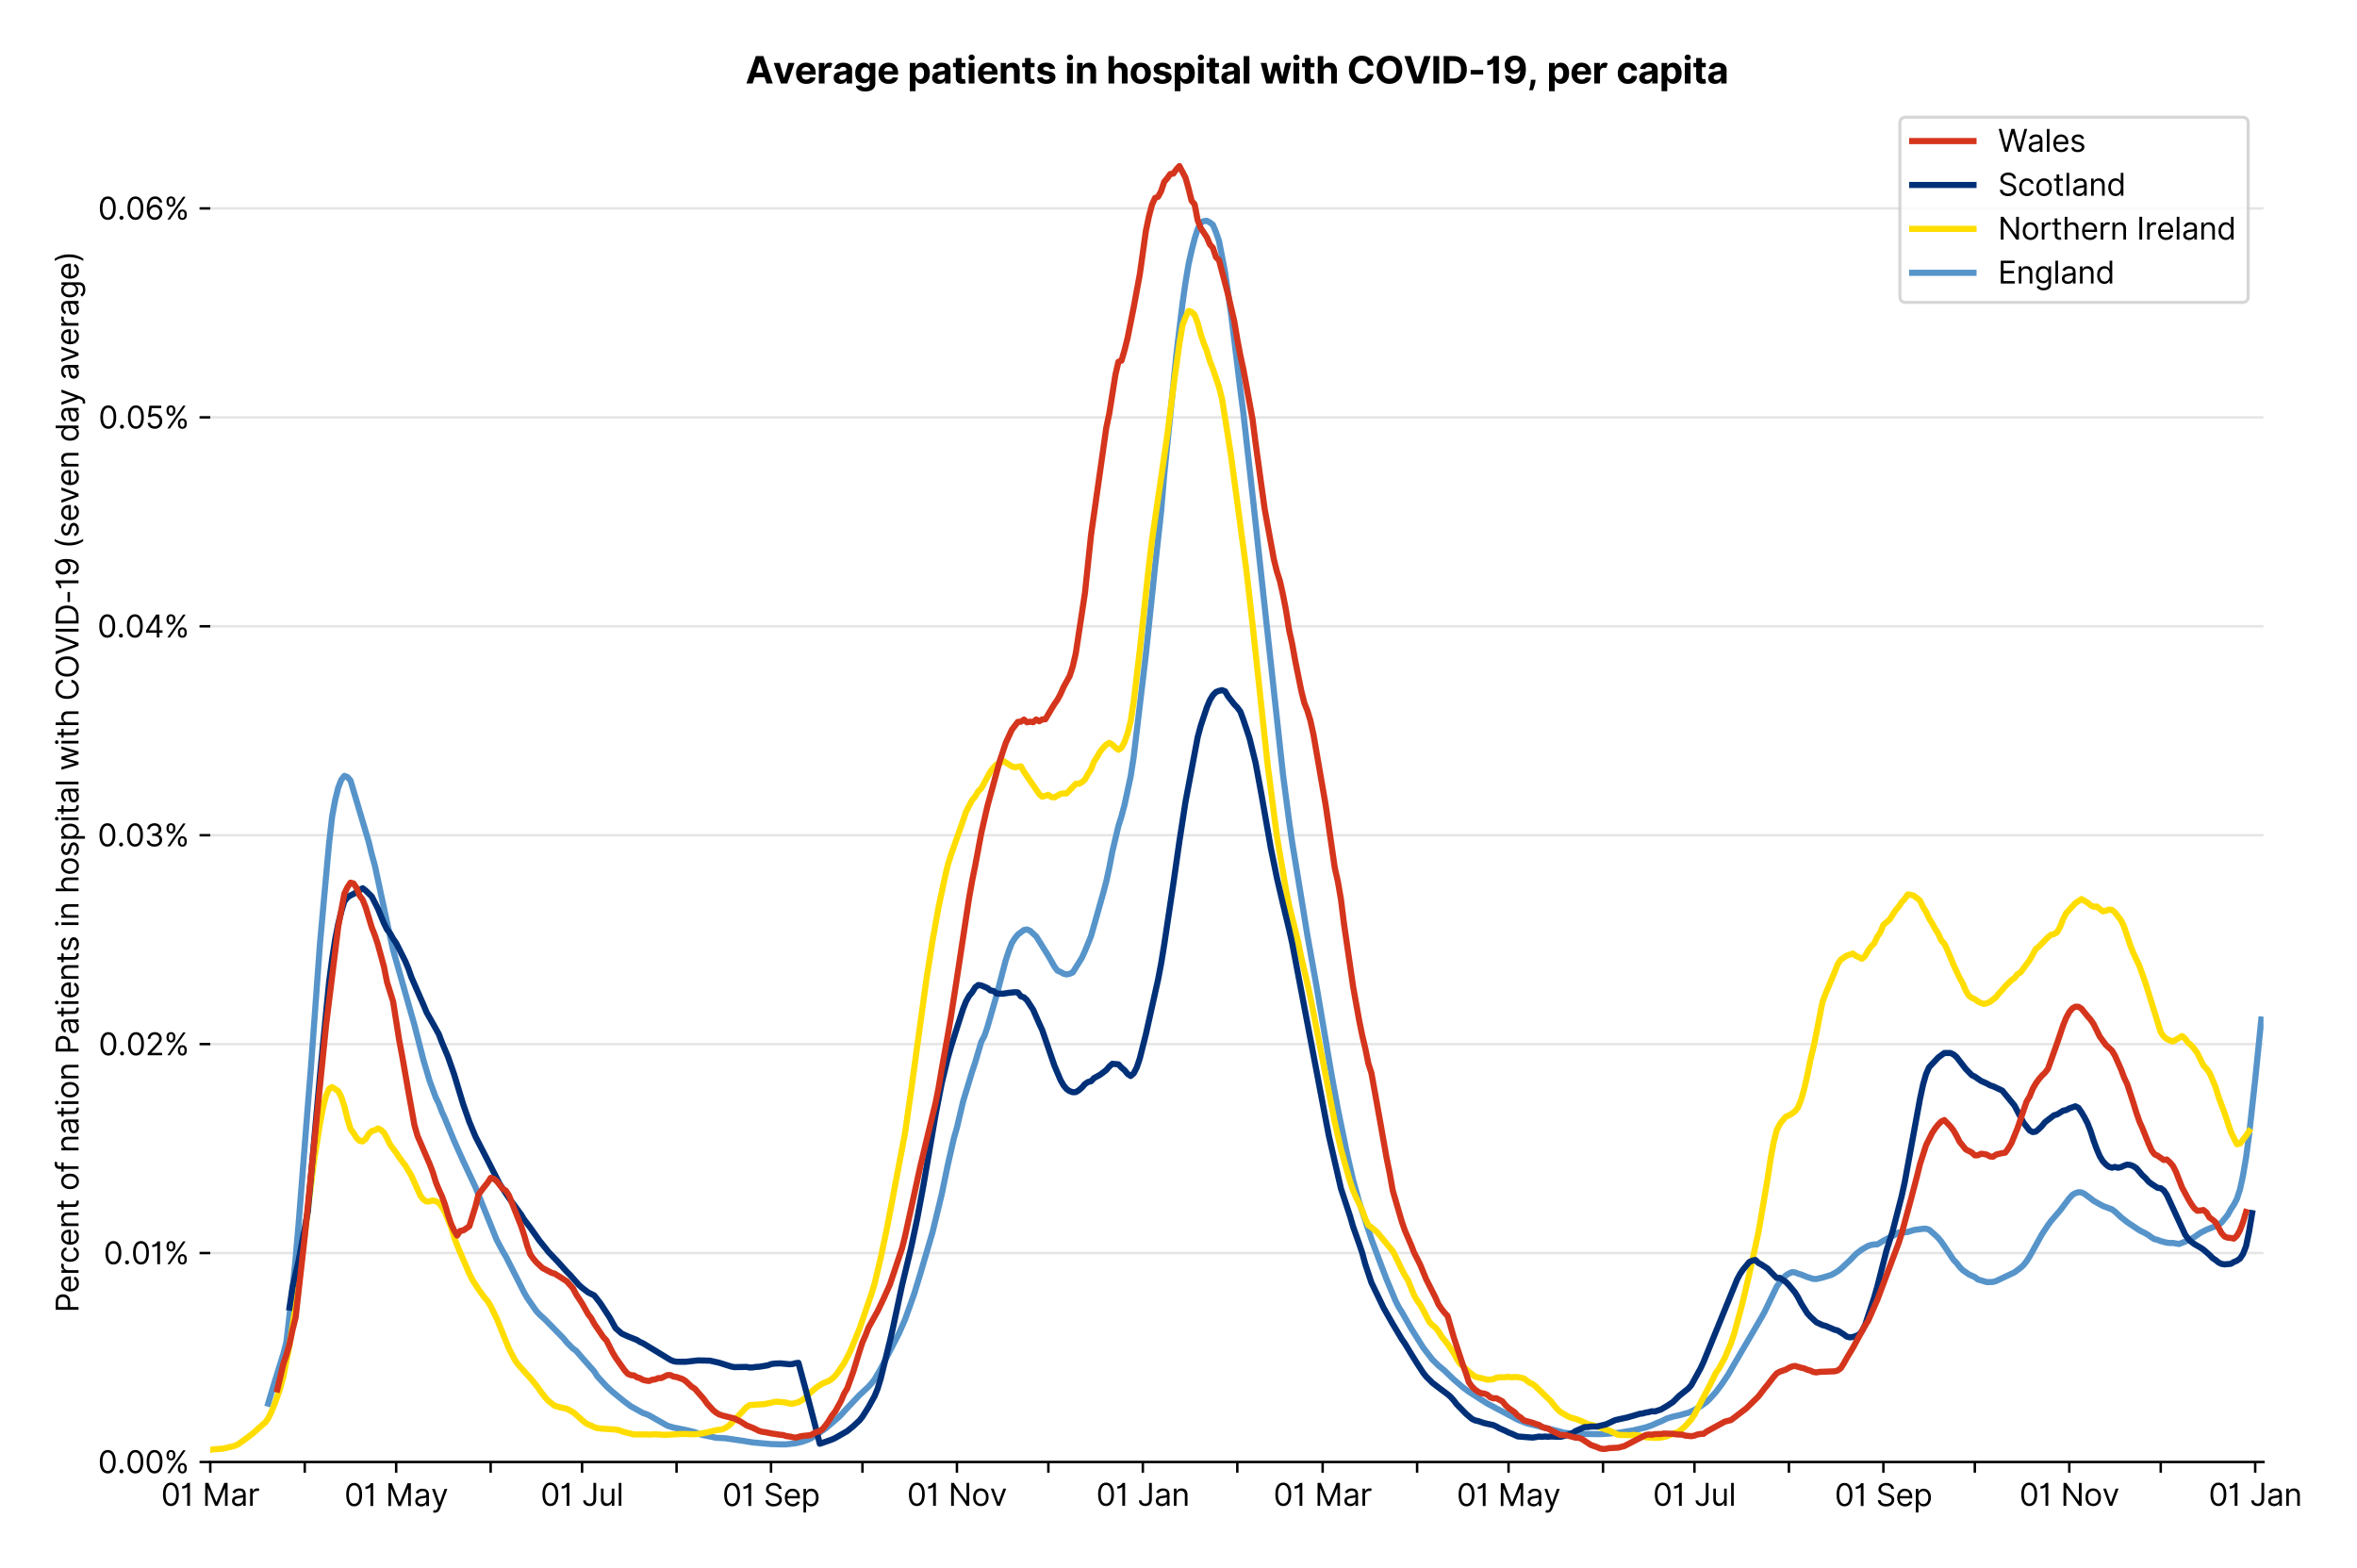 <?xml version="1.0" encoding="utf-8" standalone="no"?>
<!DOCTYPE svg PUBLIC "-//W3C//DTD SVG 1.1//EN"
  "http://www.w3.org/Graphics/SVG/1.1/DTD/svg11.dtd">
<svg xmlns:xlink="http://www.w3.org/1999/xlink" viewBox="0 0 768.669 511.234" xmlns="http://www.w3.org/2000/svg" version="1.1">
 <defs>
  <style type="text/css">*{stroke-linejoin: round; stroke-linecap: butt}</style>
 </defs>
 <g id="figure_1">
  <g id="patch_1">
   <path d="M 0 511.234 
L 768.669 511.234 
L 768.669 0 
L 0 0 
z
" style="fill: #ffffff"/>
  </g>
  <g id="axes_1">
   <g id="patch_2">
    <path d="M 68.575 476.745 
L 738.175 476.745 
L 738.175 33.225 
L 68.575 33.225 
z
" style="fill: #ffffff"/>
   </g>
   <g id="matplotlib.axis_1">
    <g id="xtick_1">
     <g id="line2d_1">
      <defs>
       <path id="mefa5427603" d="M 0 0 
L 0 3.5 
" style="stroke: #000000; stroke-width: 0.8"/>
      </defs>
      <g>
       <use xlink:href="#mefa5427603" x="68.575" y="476.745" style="stroke: #000000; stroke-width: 0.8"/>
      </g>
     </g>
     <g id="text_1">
      <!-- 01 Mar -->
      <g transform="translate(52.538 491.018)scale(0.1 -0.1)">
       <defs>
        <path id="Inter-Regular-30" d="M 2000 -64 
Q 1230 -64 806 561 
Q 382 1186 382 2327 
Q 382 3459 809 4088 
Q 1236 4718 2000 4718 
Q 2764 4718 3191 4088 
Q 3618 3459 3618 2327 
Q 3618 1186 3194 561 
Q 2771 -64 2000 -64 
z
M 2000 436 
Q 2509 436 2791 927 
Q 3073 1418 3073 2327 
Q 3073 3234 2789 3730 
Q 2505 4227 2000 4227 
Q 1496 4227 1211 3730 
Q 927 3234 927 2327 
Q 927 1418 1210 927 
Q 1493 436 2000 436 
z
" transform="scale(0.016)"/>
        <path id="Inter-Regular-31" d="M 1973 4655 
L 1973 0 
L 1409 0 
L 1409 3836 
L 1373 3836 
Q 1341 3773 1209 3692 
Q 1077 3611 868 3551 
Q 659 3491 391 3491 
L 391 3964 
Q 661 3964 859 4061 
Q 1057 4159 1190 4291 
Q 1323 4423 1392 4529 
Q 1461 4636 1473 4655 
L 1973 4655 
z
" transform="scale(0.016)"/>
        <path id="Inter-Regular-20" transform="scale(0.016)"/>
        <path id="Inter-Regular-4d" d="M 564 4655 
L 1236 4655 
L 2818 791 
L 2873 791 
L 4455 4655 
L 5127 4655 
L 5127 0 
L 4600 0 
L 4600 3536 
L 4555 3536 
L 3100 0 
L 2591 0 
L 1136 3536 
L 1091 3536 
L 1091 0 
L 564 0 
L 564 4655 
z
" transform="scale(0.016)"/>
        <path id="Inter-Regular-61" d="M 1518 -82 
Q 1186 -82 916 44 
Q 646 170 486 410 
Q 327 650 327 991 
Q 327 1291 445 1478 
Q 564 1666 761 1773 
Q 959 1880 1199 1933 
Q 1439 1986 1682 2018 
Q 2000 2059 2199 2080 
Q 2398 2102 2490 2154 
Q 2582 2207 2582 2336 
L 2582 2355 
Q 2582 2691 2399 2877 
Q 2216 3064 1846 3064 
Q 1461 3064 1243 2895 
Q 1025 2727 936 2536 
L 427 2718 
Q 564 3036 792 3214 
Q 1021 3393 1292 3464 
Q 1564 3536 1827 3536 
Q 1996 3536 2215 3496 
Q 2434 3457 2640 3334 
Q 2846 3211 2982 2963 
Q 3118 2716 3118 2300 
L 3118 0 
L 2582 0 
L 2582 473 
L 2555 473 
Q 2500 359 2373 229 
Q 2246 100 2034 9 
Q 1823 -82 1518 -82 
z
M 1600 400 
Q 1918 400 2137 525 
Q 2357 650 2469 847 
Q 2582 1045 2582 1264 
L 2582 1755 
Q 2548 1714 2433 1681 
Q 2318 1648 2169 1624 
Q 2021 1600 1881 1583 
Q 1741 1566 1655 1555 
Q 1446 1527 1265 1467 
Q 1084 1407 974 1287 
Q 864 1168 864 964 
Q 864 684 1072 542 
Q 1280 400 1600 400 
z
" transform="scale(0.016)"/>
        <path id="Inter-Regular-72" d="M 491 0 
L 491 3491 
L 1009 3491 
L 1009 2964 
L 1046 2964 
Q 1139 3223 1389 3384 
Q 1639 3545 1955 3545 
Q 2100 3545 2209 3511 
Q 2318 3477 2400 3418 
L 2218 2964 
Q 2161 2993 2085 3010 
Q 2009 3027 1909 3027 
Q 1527 3027 1277 2794 
Q 1027 2561 1027 2209 
L 1027 0 
L 491 0 
z
" transform="scale(0.016)"/>
       </defs>
       <use xlink:href="#Inter-Regular-30"/>
       <use xlink:href="#Inter-Regular-31" x="62.5"/>
       <use xlink:href="#Inter-Regular-20" x="106.676"/>
       <use xlink:href="#Inter-Regular-4d" x="134.801"/>
       <use xlink:href="#Inter-Regular-61" x="225.994"/>
       <use xlink:href="#Inter-Regular-72" x="282.386"/>
      </g>
     </g>
    </g>
    <g id="xtick_2">
     <g id="line2d_2">
      <g>
       <use xlink:href="#mefa5427603" x="99.385" y="476.745" style="stroke: #000000; stroke-width: 0.8"/>
      </g>
     </g>
    </g>
    <g id="xtick_3">
     <g id="line2d_3">
      <g>
       <use xlink:href="#mefa5427603" x="129.202" y="476.745" style="stroke: #000000; stroke-width: 0.8"/>
      </g>
     </g>
     <g id="text_2">
      <!-- 01 May -->
      <g transform="translate(112.299 491.117)scale(0.1 -0.1)">
       <defs>
        <path id="Inter-Regular-79" d="M 818 -1355 
Q 682 -1355 575 -1333 
Q 468 -1311 427 -1291 
L 564 -818 
Q 857 -893 1053 -814 
Q 1250 -736 1391 -345 
L 1509 -18 
L 218 3491 
L 800 3491 
L 1764 709 
L 1800 709 
L 2764 3491 
L 3346 3491 
L 1846 -564 
Q 1550 -1355 818 -1355 
z
" transform="scale(0.016)"/>
       </defs>
       <use xlink:href="#Inter-Regular-30"/>
       <use xlink:href="#Inter-Regular-31" x="62.5"/>
       <use xlink:href="#Inter-Regular-20" x="106.676"/>
       <use xlink:href="#Inter-Regular-4d" x="134.801"/>
       <use xlink:href="#Inter-Regular-61" x="225.994"/>
       <use xlink:href="#Inter-Regular-79" x="282.386"/>
      </g>
     </g>
    </g>
    <g id="xtick_4">
     <g id="line2d_4">
      <g>
       <use xlink:href="#mefa5427603" x="160.012" y="476.745" style="stroke: #000000; stroke-width: 0.8"/>
      </g>
     </g>
    </g>
    <g id="xtick_5">
     <g id="line2d_5">
      <g>
       <use xlink:href="#mefa5427603" x="189.829" y="476.745" style="stroke: #000000; stroke-width: 0.8"/>
      </g>
     </g>
     <g id="text_3">
      <!-- 01 Jul -->
      <g transform="translate(176.285 491.018)scale(0.1 -0.1)">
       <defs>
        <path id="Inter-Regular-4a" d="M 2346 4655 
L 2909 4655 
L 2909 1327 
Q 2909 657 2549 296 
Q 2189 -64 1582 -64 
Q 1200 -64 902 76 
Q 605 216 434 475 
Q 264 734 264 1091 
L 818 1091 
Q 818 795 1034 615 
Q 1250 436 1582 436 
Q 1948 436 2147 664 
Q 2346 893 2346 1327 
L 2346 4655 
z
" transform="scale(0.016)"/>
        <path id="Inter-Regular-75" d="M 2691 1427 
L 2691 3491 
L 3227 3491 
L 3227 0 
L 2691 0 
L 2691 591 
L 2655 591 
Q 2532 325 2273 140 
Q 2014 -45 1618 -45 
Q 1127 -45 809 280 
Q 491 605 491 1273 
L 491 3491 
L 1027 3491 
L 1027 1309 
Q 1027 927 1242 700 
Q 1457 473 1791 473 
Q 1991 473 2199 575 
Q 2407 677 2549 888 
Q 2691 1100 2691 1427 
z
" transform="scale(0.016)"/>
        <path id="Inter-Regular-6c" d="M 1027 4655 
L 1027 0 
L 491 0 
L 491 4655 
L 1027 4655 
z
" transform="scale(0.016)"/>
       </defs>
       <use xlink:href="#Inter-Regular-30"/>
       <use xlink:href="#Inter-Regular-31" x="62.5"/>
       <use xlink:href="#Inter-Regular-20" x="106.676"/>
       <use xlink:href="#Inter-Regular-4a" x="134.801"/>
       <use xlink:href="#Inter-Regular-75" x="189.063"/>
       <use xlink:href="#Inter-Regular-6c" x="247.159"/>
      </g>
     </g>
    </g>
    <g id="xtick_6">
     <g id="line2d_6">
      <g>
       <use xlink:href="#mefa5427603" x="220.639" y="476.745" style="stroke: #000000; stroke-width: 0.8"/>
      </g>
     </g>
    </g>
    <g id="xtick_7">
     <g id="line2d_7">
      <g>
       <use xlink:href="#mefa5427603" x="251.449" y="476.745" style="stroke: #000000; stroke-width: 0.8"/>
      </g>
     </g>
     <g id="text_4">
      <!-- 01 Sep -->
      <g transform="translate(235.562 491.117)scale(0.1 -0.1)">
       <defs>
        <path id="Inter-Regular-53" d="M 3109 3491 
Q 3068 3836 2777 4027 
Q 2486 4218 2064 4218 
Q 1600 4218 1318 3999 
Q 1036 3780 1036 3445 
Q 1036 3195 1189 3042 
Q 1343 2889 1553 2803 
Q 1764 2718 1936 2673 
L 2409 2545 
Q 2591 2498 2815 2414 
Q 3039 2330 3244 2185 
Q 3450 2041 3584 1816 
Q 3718 1591 3718 1264 
Q 3718 886 3521 581 
Q 3325 277 2949 97 
Q 2573 -82 2036 -82 
Q 1286 -82 845 272 
Q 405 627 364 1200 
L 946 1200 
Q 968 936 1124 764 
Q 1280 593 1519 510 
Q 1759 427 2036 427 
Q 2359 427 2616 533 
Q 2873 639 3023 828 
Q 3173 1018 3173 1273 
Q 3173 1505 3043 1650 
Q 2914 1795 2702 1886 
Q 2491 1977 2246 2045 
L 1673 2209 
Q 1127 2366 809 2657 
Q 491 2948 491 3418 
Q 491 3809 703 4101 
Q 916 4393 1276 4555 
Q 1636 4718 2082 4718 
Q 2532 4718 2882 4558 
Q 3232 4398 3437 4120 
Q 3643 3843 3655 3491 
L 3109 3491 
z
" transform="scale(0.016)"/>
        <path id="Inter-Regular-65" d="M 1955 -73 
Q 1450 -73 1085 151 
Q 721 375 524 778 
Q 327 1182 327 1718 
Q 327 2255 524 2665 
Q 721 3075 1074 3305 
Q 1427 3536 1900 3536 
Q 2173 3536 2439 3445 
Q 2705 3355 2923 3151 
Q 3141 2948 3270 2614 
Q 3400 2280 3400 1791 
L 3400 1564 
L 866 1564 
Q 884 1005 1183 707 
Q 1482 409 1955 409 
Q 2271 409 2498 545 
Q 2725 682 2827 955 
L 3346 809 
Q 3223 414 2854 170 
Q 2486 -73 1955 -73 
z
M 866 2027 
L 2855 2027 
Q 2855 2470 2595 2762 
Q 2336 3055 1900 3055 
Q 1593 3055 1368 2911 
Q 1143 2768 1013 2533 
Q 884 2298 866 2027 
z
" transform="scale(0.016)"/>
        <path id="Inter-Regular-70" d="M 491 -1309 
L 491 3491 
L 1009 3491 
L 1009 2936 
L 1073 2936 
Q 1132 3027 1237 3169 
Q 1343 3311 1542 3423 
Q 1741 3536 2082 3536 
Q 2523 3536 2859 3315 
Q 3196 3095 3384 2690 
Q 3573 2286 3573 1736 
Q 3573 1182 3384 776 
Q 3196 370 2861 148 
Q 2527 -73 2091 -73 
Q 1755 -73 1552 39 
Q 1350 152 1241 296 
Q 1132 441 1073 536 
L 1027 536 
L 1027 -1309 
L 491 -1309 
z
M 1018 1745 
Q 1018 1152 1276 780 
Q 1534 409 2018 409 
Q 2355 409 2581 587 
Q 2807 766 2921 1069 
Q 3036 1373 3036 1745 
Q 3036 2114 2923 2410 
Q 2811 2707 2585 2881 
Q 2359 3055 2018 3055 
Q 1527 3055 1272 2693 
Q 1018 2332 1018 1745 
z
" transform="scale(0.016)"/>
       </defs>
       <use xlink:href="#Inter-Regular-30"/>
       <use xlink:href="#Inter-Regular-31" x="62.5"/>
       <use xlink:href="#Inter-Regular-20" x="106.676"/>
       <use xlink:href="#Inter-Regular-53" x="134.801"/>
       <use xlink:href="#Inter-Regular-65" x="198.58"/>
       <use xlink:href="#Inter-Regular-70" x="256.818"/>
      </g>
     </g>
    </g>
    <g id="xtick_8">
     <g id="line2d_8">
      <g>
       <use xlink:href="#mefa5427603" x="281.266" y="476.745" style="stroke: #000000; stroke-width: 0.8"/>
      </g>
     </g>
    </g>
    <g id="xtick_9">
     <g id="line2d_9">
      <g>
       <use xlink:href="#mefa5427603" x="312.076" y="476.745" style="stroke: #000000; stroke-width: 0.8"/>
      </g>
     </g>
     <g id="text_5">
      <!-- 01 Nov -->
      <g transform="translate(295.805 491.018)scale(0.1 -0.1)">
       <defs>
        <path id="Inter-Regular-4e" d="M 4255 4655 
L 4255 0 
L 3709 0 
L 1173 3655 
L 1127 3655 
L 1127 0 
L 564 0 
L 564 4655 
L 1109 4655 
L 3655 991 
L 3700 991 
L 3700 4655 
L 4255 4655 
z
" transform="scale(0.016)"/>
        <path id="Inter-Regular-6f" d="M 1909 -73 
Q 1436 -73 1080 152 
Q 725 377 526 781 
Q 327 1186 327 1727 
Q 327 2273 526 2679 
Q 725 3086 1080 3311 
Q 1436 3536 1909 3536 
Q 2382 3536 2737 3311 
Q 3093 3086 3292 2679 
Q 3491 2273 3491 1727 
Q 3491 1186 3292 781 
Q 3093 377 2737 152 
Q 2382 -73 1909 -73 
z
M 1909 409 
Q 2268 409 2500 593 
Q 2732 777 2843 1077 
Q 2955 1377 2955 1727 
Q 2955 2077 2843 2379 
Q 2732 2682 2500 2868 
Q 2268 3055 1909 3055 
Q 1550 3055 1318 2868 
Q 1086 2682 975 2379 
Q 864 2077 864 1727 
Q 864 1377 975 1077 
Q 1086 777 1318 593 
Q 1550 409 1909 409 
z
" transform="scale(0.016)"/>
        <path id="Inter-Regular-76" d="M 3346 3491 
L 2055 0 
L 1509 0 
L 218 3491 
L 800 3491 
L 1764 709 
L 1800 709 
L 2764 3491 
L 3346 3491 
z
" transform="scale(0.016)"/>
       </defs>
       <use xlink:href="#Inter-Regular-30"/>
       <use xlink:href="#Inter-Regular-31" x="62.5"/>
       <use xlink:href="#Inter-Regular-20" x="106.676"/>
       <use xlink:href="#Inter-Regular-4e" x="134.801"/>
       <use xlink:href="#Inter-Regular-6f" x="210.085"/>
       <use xlink:href="#Inter-Regular-76" x="269.744"/>
      </g>
     </g>
    </g>
    <g id="xtick_10">
     <g id="line2d_10">
      <g>
       <use xlink:href="#mefa5427603" x="341.893" y="476.745" style="stroke: #000000; stroke-width: 0.8"/>
      </g>
     </g>
    </g>
    <g id="xtick_11">
     <g id="line2d_11">
      <g>
       <use xlink:href="#mefa5427603" x="372.703" y="476.745" style="stroke: #000000; stroke-width: 0.8"/>
      </g>
     </g>
     <g id="text_6">
      <!-- 01 Jan -->
      <g transform="translate(357.504 491.018)scale(0.1 -0.1)">
       <defs>
        <path id="Inter-Regular-6e" d="M 1027 2100 
L 1027 0 
L 491 0 
L 491 3491 
L 1009 3491 
L 1009 2945 
L 1055 2945 
Q 1177 3211 1427 3373 
Q 1677 3536 2073 3536 
Q 2602 3536 2928 3211 
Q 3255 2886 3255 2218 
L 3255 0 
L 2718 0 
L 2718 2182 
Q 2718 2593 2504 2824 
Q 2291 3055 1918 3055 
Q 1534 3055 1280 2806 
Q 1027 2557 1027 2100 
z
" transform="scale(0.016)"/>
       </defs>
       <use xlink:href="#Inter-Regular-30"/>
       <use xlink:href="#Inter-Regular-31" x="62.5"/>
       <use xlink:href="#Inter-Regular-20" x="106.676"/>
       <use xlink:href="#Inter-Regular-4a" x="134.801"/>
       <use xlink:href="#Inter-Regular-61" x="189.063"/>
       <use xlink:href="#Inter-Regular-6e" x="245.455"/>
      </g>
     </g>
    </g>
    <g id="xtick_12">
     <g id="line2d_12">
      <g>
       <use xlink:href="#mefa5427603" x="403.513" y="476.745" style="stroke: #000000; stroke-width: 0.8"/>
      </g>
     </g>
    </g>
    <g id="xtick_13">
     <g id="line2d_13">
      <g>
       <use xlink:href="#mefa5427603" x="431.342" y="476.745" style="stroke: #000000; stroke-width: 0.8"/>
      </g>
     </g>
     <g id="text_7">
      <!-- 01 Mar -->
      <g transform="translate(415.305 491.018)scale(0.1 -0.1)">
       <use xlink:href="#Inter-Regular-30"/>
       <use xlink:href="#Inter-Regular-31" x="62.5"/>
       <use xlink:href="#Inter-Regular-20" x="106.676"/>
       <use xlink:href="#Inter-Regular-4d" x="134.801"/>
       <use xlink:href="#Inter-Regular-61" x="225.994"/>
       <use xlink:href="#Inter-Regular-72" x="282.386"/>
      </g>
     </g>
    </g>
    <g id="xtick_14">
     <g id="line2d_14">
      <g>
       <use xlink:href="#mefa5427603" x="462.152" y="476.745" style="stroke: #000000; stroke-width: 0.8"/>
      </g>
     </g>
    </g>
    <g id="xtick_15">
     <g id="line2d_15">
      <g>
       <use xlink:href="#mefa5427603" x="491.969" y="476.745" style="stroke: #000000; stroke-width: 0.8"/>
      </g>
     </g>
     <g id="text_8">
      <!-- 01 May -->
      <g transform="translate(475.066 491.117)scale(0.1 -0.1)">
       <use xlink:href="#Inter-Regular-30"/>
       <use xlink:href="#Inter-Regular-31" x="62.5"/>
       <use xlink:href="#Inter-Regular-20" x="106.676"/>
       <use xlink:href="#Inter-Regular-4d" x="134.801"/>
       <use xlink:href="#Inter-Regular-61" x="225.994"/>
       <use xlink:href="#Inter-Regular-79" x="282.386"/>
      </g>
     </g>
    </g>
    <g id="xtick_16">
     <g id="line2d_16">
      <g>
       <use xlink:href="#mefa5427603" x="522.779" y="476.745" style="stroke: #000000; stroke-width: 0.8"/>
      </g>
     </g>
    </g>
    <g id="xtick_17">
     <g id="line2d_17">
      <g>
       <use xlink:href="#mefa5427603" x="552.596" y="476.745" style="stroke: #000000; stroke-width: 0.8"/>
      </g>
     </g>
     <g id="text_9">
      <!-- 01 Jul -->
      <g transform="translate(539.052 491.018)scale(0.1 -0.1)">
       <use xlink:href="#Inter-Regular-30"/>
       <use xlink:href="#Inter-Regular-31" x="62.5"/>
       <use xlink:href="#Inter-Regular-20" x="106.676"/>
       <use xlink:href="#Inter-Regular-4a" x="134.801"/>
       <use xlink:href="#Inter-Regular-75" x="189.063"/>
       <use xlink:href="#Inter-Regular-6c" x="247.159"/>
      </g>
     </g>
    </g>
    <g id="xtick_18">
     <g id="line2d_18">
      <g>
       <use xlink:href="#mefa5427603" x="583.406" y="476.745" style="stroke: #000000; stroke-width: 0.8"/>
      </g>
     </g>
    </g>
    <g id="xtick_19">
     <g id="line2d_19">
      <g>
       <use xlink:href="#mefa5427603" x="614.216" y="476.745" style="stroke: #000000; stroke-width: 0.8"/>
      </g>
     </g>
     <g id="text_10">
      <!-- 01 Sep -->
      <g transform="translate(598.329 491.117)scale(0.1 -0.1)">
       <use xlink:href="#Inter-Regular-30"/>
       <use xlink:href="#Inter-Regular-31" x="62.5"/>
       <use xlink:href="#Inter-Regular-20" x="106.676"/>
       <use xlink:href="#Inter-Regular-53" x="134.801"/>
       <use xlink:href="#Inter-Regular-65" x="198.58"/>
       <use xlink:href="#Inter-Regular-70" x="256.818"/>
      </g>
     </g>
    </g>
    <g id="xtick_20">
     <g id="line2d_20">
      <g>
       <use xlink:href="#mefa5427603" x="644.033" y="476.745" style="stroke: #000000; stroke-width: 0.8"/>
      </g>
     </g>
    </g>
    <g id="xtick_21">
     <g id="line2d_21">
      <g>
       <use xlink:href="#mefa5427603" x="674.843" y="476.745" style="stroke: #000000; stroke-width: 0.8"/>
      </g>
     </g>
     <g id="text_11">
      <!-- 01 Nov -->
      <g transform="translate(658.572 491.018)scale(0.1 -0.1)">
       <use xlink:href="#Inter-Regular-30"/>
       <use xlink:href="#Inter-Regular-31" x="62.5"/>
       <use xlink:href="#Inter-Regular-20" x="106.676"/>
       <use xlink:href="#Inter-Regular-4e" x="134.801"/>
       <use xlink:href="#Inter-Regular-6f" x="210.085"/>
       <use xlink:href="#Inter-Regular-76" x="269.744"/>
      </g>
     </g>
    </g>
    <g id="xtick_22">
     <g id="line2d_22">
      <g>
       <use xlink:href="#mefa5427603" x="704.66" y="476.745" style="stroke: #000000; stroke-width: 0.8"/>
      </g>
     </g>
    </g>
    <g id="xtick_23">
     <g id="line2d_23">
      <g>
       <use xlink:href="#mefa5427603" x="735.47" y="476.745" style="stroke: #000000; stroke-width: 0.8"/>
      </g>
     </g>
     <g id="text_12">
      <!-- 01 Jan -->
      <g transform="translate(720.271 491.018)scale(0.1 -0.1)">
       <use xlink:href="#Inter-Regular-30"/>
       <use xlink:href="#Inter-Regular-31" x="62.5"/>
       <use xlink:href="#Inter-Regular-20" x="106.676"/>
       <use xlink:href="#Inter-Regular-4a" x="134.801"/>
       <use xlink:href="#Inter-Regular-61" x="189.063"/>
       <use xlink:href="#Inter-Regular-6e" x="245.455"/>
      </g>
     </g>
    </g>
   </g>
   <g id="matplotlib.axis_2">
    <g id="ytick_1">
     <g id="line2d_24">
      <path d="M 68.575 476.745 
L 738.175 476.745 
" clip-path="url(#pacbcacfaff)" style="fill: none; stroke: #e5e5e5; stroke-width: 0.8; stroke-linecap: square"/>
     </g>
     <g id="line2d_25">
      <defs>
       <path id="m6f5e3a5c2e" d="M 0 0 
L -3.5 0 
" style="stroke: #000000; stroke-width: 0.8"/>
      </defs>
      <g>
       <use xlink:href="#m6f5e3a5c2e" x="68.575" y="476.745" style="stroke: #000000; stroke-width: 0.8"/>
      </g>
     </g>
     <g id="text_13">
      <!-- 0.00% -->
      <g transform="translate(31.944 480.382)scale(0.1 -0.1)">
       <defs>
        <path id="Inter-Regular-2e" d="M 882 -36 
Q 714 -36 593 84 
Q 473 205 473 373 
Q 473 541 593 661 
Q 714 782 882 782 
Q 1050 782 1170 661 
Q 1291 541 1291 373 
Q 1291 205 1170 84 
Q 1050 -36 882 -36 
z
" transform="scale(0.016)"/>
        <path id="Inter-Regular-25" d="M 2855 873 
L 2855 1118 
Q 2855 1373 2960 1585 
Q 3066 1798 3269 1926 
Q 3473 2055 3764 2055 
Q 4059 2055 4259 1926 
Q 4459 1798 4561 1585 
Q 4664 1373 4664 1118 
L 4664 873 
Q 4664 618 4560 405 
Q 4457 193 4256 64 
Q 4055 -64 3764 -64 
Q 3468 -64 3266 64 
Q 3064 193 2959 405 
Q 2855 618 2855 873 
z
M 536 3536 
L 536 3782 
Q 536 4036 642 4248 
Q 748 4461 951 4589 
Q 1155 4718 1446 4718 
Q 1741 4718 1941 4589 
Q 2141 4461 2243 4248 
Q 2346 4036 2346 3782 
L 2346 3536 
Q 2346 3282 2242 3069 
Q 2139 2857 1937 2728 
Q 1736 2600 1446 2600 
Q 1150 2600 948 2728 
Q 746 2857 641 3069 
Q 536 3282 536 3536 
z
M 709 0 
L 3909 4655 
L 4427 4655 
L 1227 0 
L 709 0 
z
M 3318 1118 
L 3318 873 
Q 3318 661 3418 494 
Q 3518 327 3764 327 
Q 4002 327 4101 494 
Q 4200 661 4200 873 
L 4200 1118 
Q 4200 1330 4104 1497 
Q 4009 1664 3764 1664 
Q 3525 1664 3421 1497 
Q 3318 1330 3318 1118 
z
M 1000 3782 
L 1000 3536 
Q 1000 3325 1100 3158 
Q 1200 2991 1446 2991 
Q 1684 2991 1783 3158 
Q 1882 3325 1882 3536 
L 1882 3782 
Q 1882 3993 1786 4160 
Q 1691 4327 1446 4327 
Q 1207 4327 1103 4160 
Q 1000 3993 1000 3782 
z
" transform="scale(0.016)"/>
       </defs>
       <use xlink:href="#Inter-Regular-30"/>
       <use xlink:href="#Inter-Regular-2e" x="62.5"/>
       <use xlink:href="#Inter-Regular-30" x="90.057"/>
       <use xlink:href="#Inter-Regular-30" x="152.557"/>
       <use xlink:href="#Inter-Regular-25" x="215.057"/>
      </g>
     </g>
    </g>
    <g id="ytick_2">
     <g id="line2d_26">
      <path d="M 68.575 408.615 
L 738.175 408.615 
" clip-path="url(#pacbcacfaff)" style="fill: none; stroke: #e5e5e5; stroke-width: 0.8; stroke-linecap: square"/>
     </g>
     <g id="line2d_27">
      <g>
       <use xlink:href="#m6f5e3a5c2e" x="68.575" y="408.615" style="stroke: #000000; stroke-width: 0.8"/>
      </g>
     </g>
     <g id="text_14">
      <!-- 0.01% -->
      <g transform="translate(33.777 412.252)scale(0.1 -0.1)">
       <use xlink:href="#Inter-Regular-30"/>
       <use xlink:href="#Inter-Regular-2e" x="62.5"/>
       <use xlink:href="#Inter-Regular-30" x="90.057"/>
       <use xlink:href="#Inter-Regular-31" x="152.557"/>
       <use xlink:href="#Inter-Regular-25" x="196.733"/>
      </g>
     </g>
    </g>
    <g id="ytick_3">
     <g id="line2d_28">
      <path d="M 68.575 340.486 
L 738.175 340.486 
" clip-path="url(#pacbcacfaff)" style="fill: none; stroke: #e5e5e5; stroke-width: 0.8; stroke-linecap: square"/>
     </g>
     <g id="line2d_29">
      <g>
       <use xlink:href="#m6f5e3a5c2e" x="68.575" y="340.486" style="stroke: #000000; stroke-width: 0.8"/>
      </g>
     </g>
     <g id="text_15">
      <!-- 0.02% -->
      <g transform="translate(32.142 344.122)scale(0.1 -0.1)">
       <defs>
        <path id="Inter-Regular-32" d="M 482 0 
L 482 409 
L 2018 2091 
Q 2289 2386 2464 2605 
Q 2639 2825 2724 3019 
Q 2809 3214 2809 3427 
Q 2809 3795 2553 4011 
Q 2298 4227 1918 4227 
Q 1514 4227 1275 3985 
Q 1036 3743 1036 3345 
L 500 3345 
Q 500 3755 688 4064 
Q 877 4373 1203 4545 
Q 1530 4718 1936 4718 
Q 2346 4718 2661 4545 
Q 2977 4373 3156 4079 
Q 3336 3786 3336 3427 
Q 3336 3170 3244 2926 
Q 3152 2682 2926 2383 
Q 2700 2084 2300 1655 
L 1255 536 
L 1255 500 
L 3418 500 
L 3418 0 
L 482 0 
z
" transform="scale(0.016)"/>
       </defs>
       <use xlink:href="#Inter-Regular-30"/>
       <use xlink:href="#Inter-Regular-2e" x="62.5"/>
       <use xlink:href="#Inter-Regular-30" x="90.057"/>
       <use xlink:href="#Inter-Regular-32" x="152.557"/>
       <use xlink:href="#Inter-Regular-25" x="213.068"/>
      </g>
     </g>
    </g>
    <g id="ytick_4">
     <g id="line2d_30">
      <path d="M 68.575 272.356 
L 738.175 272.356 
" clip-path="url(#pacbcacfaff)" style="fill: none; stroke: #e5e5e5; stroke-width: 0.8; stroke-linecap: square"/>
     </g>
     <g id="line2d_31">
      <g>
       <use xlink:href="#m6f5e3a5c2e" x="68.575" y="272.356" style="stroke: #000000; stroke-width: 0.8"/>
      </g>
     </g>
     <g id="text_16">
      <!-- 0.03% -->
      <g transform="translate(31.83 275.993)scale(0.1 -0.1)">
       <defs>
        <path id="Inter-Regular-33" d="M 2055 -64 
Q 1605 -64 1253 90 
Q 902 245 696 521 
Q 491 798 473 1164 
L 1046 1164 
Q 1071 827 1356 631 
Q 1641 436 2046 436 
Q 2493 436 2783 664 
Q 3073 893 3073 1264 
Q 3073 1650 2787 1893 
Q 2502 2136 1973 2136 
L 1600 2136 
L 1600 2636 
L 1973 2636 
Q 2386 2636 2647 2856 
Q 2909 3077 2909 3445 
Q 2909 3798 2679 4012 
Q 2450 4227 2064 4227 
Q 1823 4227 1610 4139 
Q 1398 4052 1264 3887 
Q 1130 3723 1118 3491 
L 573 3491 
Q 586 3857 793 4133 
Q 1000 4409 1335 4563 
Q 1671 4718 2073 4718 
Q 2505 4718 2814 4544 
Q 3123 4370 3289 4086 
Q 3455 3802 3455 3473 
Q 3455 3080 3249 2802 
Q 3043 2525 2691 2418 
L 2691 2382 
Q 3132 2309 3379 2008 
Q 3627 1707 3627 1264 
Q 3627 884 3421 583 
Q 3216 282 2861 109 
Q 2507 -64 2055 -64 
z
" transform="scale(0.016)"/>
       </defs>
       <use xlink:href="#Inter-Regular-30"/>
       <use xlink:href="#Inter-Regular-2e" x="62.5"/>
       <use xlink:href="#Inter-Regular-30" x="90.057"/>
       <use xlink:href="#Inter-Regular-33" x="152.557"/>
       <use xlink:href="#Inter-Regular-25" x="216.193"/>
      </g>
     </g>
    </g>
    <g id="ytick_5">
     <g id="line2d_32">
      <path d="M 68.575 204.226 
L 738.175 204.226 
" clip-path="url(#pacbcacfaff)" style="fill: none; stroke: #e5e5e5; stroke-width: 0.8; stroke-linecap: square"/>
     </g>
     <g id="line2d_33">
      <g>
       <use xlink:href="#m6f5e3a5c2e" x="68.575" y="204.226" style="stroke: #000000; stroke-width: 0.8"/>
      </g>
     </g>
     <g id="text_17">
      <!-- 0.04% -->
      <g transform="translate(31.773 207.863)scale(0.1 -0.1)">
       <defs>
        <path id="Inter-Regular-34" d="M 373 955 
L 373 1418 
L 2418 4655 
L 3100 4655 
L 3100 1455 
L 3736 1455 
L 3736 955 
L 3100 955 
L 3100 0 
L 2564 0 
L 2564 955 
L 373 955 
z
M 2564 1455 
L 2564 3936 
L 2527 3936 
L 982 1491 
L 982 1455 
L 2564 1455 
z
" transform="scale(0.016)"/>
       </defs>
       <use xlink:href="#Inter-Regular-30"/>
       <use xlink:href="#Inter-Regular-2e" x="62.5"/>
       <use xlink:href="#Inter-Regular-30" x="90.057"/>
       <use xlink:href="#Inter-Regular-34" x="152.557"/>
       <use xlink:href="#Inter-Regular-25" x="216.761"/>
      </g>
     </g>
    </g>
    <g id="ytick_6">
     <g id="line2d_34">
      <path d="M 68.575 136.097 
L 738.175 136.097 
" clip-path="url(#pacbcacfaff)" style="fill: none; stroke: #e5e5e5; stroke-width: 0.8; stroke-linecap: square"/>
     </g>
     <g id="line2d_35">
      <g>
       <use xlink:href="#m6f5e3a5c2e" x="68.575" y="136.097" style="stroke: #000000; stroke-width: 0.8"/>
      </g>
     </g>
     <g id="text_18">
      <!-- 0.05% -->
      <g transform="translate(32.114 139.733)scale(0.1 -0.1)">
       <defs>
        <path id="Inter-Regular-35" d="M 1936 -64 
Q 1536 -64 1216 95 
Q 896 255 702 532 
Q 509 809 491 1164 
L 1036 1164 
Q 1068 848 1324 642 
Q 1580 436 1936 436 
Q 2223 436 2447 570 
Q 2671 705 2799 940 
Q 2927 1175 2927 1473 
Q 2927 1777 2794 2017 
Q 2661 2257 2429 2395 
Q 2198 2534 1900 2536 
Q 1686 2539 1461 2472 
Q 1236 2405 1091 2300 
L 564 2364 
L 846 4655 
L 3264 4655 
L 3264 4155 
L 1318 4155 
L 1155 2782 
L 1182 2782 
Q 1325 2895 1541 2970 
Q 1757 3045 1991 3045 
Q 2418 3045 2753 2842 
Q 3089 2639 3281 2286 
Q 3473 1934 3473 1482 
Q 3473 1036 3274 687 
Q 3075 339 2727 137 
Q 2380 -64 1936 -64 
z
" transform="scale(0.016)"/>
       </defs>
       <use xlink:href="#Inter-Regular-30"/>
       <use xlink:href="#Inter-Regular-2e" x="62.5"/>
       <use xlink:href="#Inter-Regular-30" x="90.057"/>
       <use xlink:href="#Inter-Regular-35" x="152.557"/>
       <use xlink:href="#Inter-Regular-25" x="213.352"/>
      </g>
     </g>
    </g>
    <g id="ytick_7">
     <g id="line2d_36">
      <path d="M 68.575 67.967 
L 738.175 67.967 
" clip-path="url(#pacbcacfaff)" style="fill: none; stroke: #e5e5e5; stroke-width: 0.8; stroke-linecap: square"/>
     </g>
     <g id="line2d_37">
      <g>
       <use xlink:href="#m6f5e3a5c2e" x="68.575" y="67.967" style="stroke: #000000; stroke-width: 0.8"/>
      </g>
     </g>
     <g id="text_19">
      <!-- 0.06% -->
      <g transform="translate(31.958 71.604)scale(0.1 -0.1)">
       <defs>
        <path id="Inter-Regular-36" d="M 2027 -64 
Q 1741 -59 1454 45 
Q 1168 150 932 399 
Q 696 648 552 1074 
Q 409 1500 409 2145 
Q 409 3386 861 4056 
Q 1314 4727 2100 4727 
Q 2686 4727 3073 4384 
Q 3461 4041 3546 3491 
L 2991 3491 
Q 2914 3811 2691 4019 
Q 2468 4227 2100 4227 
Q 1559 4227 1249 3755 
Q 939 3284 936 2427 
L 973 2427 
Q 1164 2716 1461 2880 
Q 1759 3045 2118 3045 
Q 2518 3045 2850 2846 
Q 3182 2648 3382 2299 
Q 3582 1950 3582 1500 
Q 3582 1068 3389 710 
Q 3196 352 2847 142 
Q 2498 -68 2027 -64 
z
M 2027 436 
Q 2314 436 2542 579 
Q 2771 723 2903 964 
Q 3036 1205 3036 1500 
Q 3036 1789 2908 2026 
Q 2780 2264 2556 2404 
Q 2332 2545 2046 2545 
Q 1757 2545 1525 2397 
Q 1293 2250 1157 2010 
Q 1021 1770 1018 1491 
Q 1018 1214 1149 973 
Q 1280 732 1508 584 
Q 1736 436 2027 436 
z
" transform="scale(0.016)"/>
       </defs>
       <use xlink:href="#Inter-Regular-30"/>
       <use xlink:href="#Inter-Regular-2e" x="62.5"/>
       <use xlink:href="#Inter-Regular-30" x="90.057"/>
       <use xlink:href="#Inter-Regular-36" x="152.557"/>
       <use xlink:href="#Inter-Regular-25" x="214.915"/>
      </g>
     </g>
    </g>
    <g id="text_20">
     <!-- Percent of nation Patients in hospital with COVID-19 (seven day average) -->
     <g transform="translate(25.614 428.013)rotate(-90)scale(0.1 -0.1)">
      <defs>
       <path id="Inter-Regular-50" d="M 564 0 
L 564 4655 
L 2136 4655 
Q 2684 4655 3033 4458 
Q 3382 4261 3550 3927 
Q 3718 3593 3718 3182 
Q 3718 2770 3551 2434 
Q 3384 2098 3036 1899 
Q 2689 1700 2146 1700 
L 1127 1700 
L 1127 0 
L 564 0 
z
M 1127 2200 
L 2127 2200 
Q 2689 2200 2926 2482 
Q 3164 2764 3164 3182 
Q 3164 3602 2925 3878 
Q 2686 4155 2118 4155 
L 1127 4155 
L 1127 2200 
z
" transform="scale(0.016)"/>
       <path id="Inter-Regular-63" d="M 1909 -73 
Q 1418 -73 1063 159 
Q 709 391 518 798 
Q 327 1205 327 1727 
Q 327 2259 524 2667 
Q 721 3075 1074 3305 
Q 1427 3536 1900 3536 
Q 2268 3536 2563 3400 
Q 2859 3264 3047 3018 
Q 3236 2773 3282 2445 
L 2746 2445 
Q 2684 2684 2474 2869 
Q 2264 3055 1909 3055 
Q 1439 3055 1151 2697 
Q 864 2339 864 1745 
Q 864 1139 1148 774 
Q 1432 409 1909 409 
Q 2223 409 2447 570 
Q 2671 732 2746 1018 
L 3282 1018 
Q 3236 709 3058 462 
Q 2880 216 2588 71 
Q 2296 -73 1909 -73 
z
" transform="scale(0.016)"/>
       <path id="Inter-Regular-74" d="M 2009 3491 
L 2009 3036 
L 1264 3036 
L 1264 1000 
Q 1264 773 1331 660 
Q 1398 548 1503 510 
Q 1609 473 1727 473 
Q 1816 473 1873 483 
Q 1930 493 1964 500 
L 2073 18 
Q 2018 -2 1920 -23 
Q 1823 -45 1673 -45 
Q 1446 -45 1228 52 
Q 1011 150 869 350 
Q 727 550 727 855 
L 727 3036 
L 200 3036 
L 200 3491 
L 727 3491 
L 727 4327 
L 1264 4327 
L 1264 3491 
L 2009 3491 
z
" transform="scale(0.016)"/>
       <path id="Inter-Regular-66" d="M 2046 3491 
L 2046 3036 
L 1264 3036 
L 1264 0 
L 727 0 
L 727 3036 
L 164 3036 
L 164 3491 
L 727 3491 
L 727 3973 
Q 727 4273 868 4473 
Q 1009 4673 1234 4773 
Q 1459 4873 1709 4873 
Q 1907 4873 2032 4841 
Q 2157 4809 2218 4782 
L 2064 4318 
Q 2023 4332 1951 4352 
Q 1880 4373 1764 4373 
Q 1498 4373 1381 4239 
Q 1264 4105 1264 3845 
L 1264 3491 
L 2046 3491 
z
" transform="scale(0.016)"/>
       <path id="Inter-Regular-69" d="M 491 0 
L 491 3491 
L 1027 3491 
L 1027 0 
L 491 0 
z
M 764 4073 
Q 607 4073 494 4179 
Q 382 4286 382 4436 
Q 382 4586 494 4693 
Q 607 4800 764 4800 
Q 921 4800 1033 4693 
Q 1146 4586 1146 4436 
Q 1146 4286 1033 4179 
Q 921 4073 764 4073 
z
" transform="scale(0.016)"/>
       <path id="Inter-Regular-73" d="M 2964 2709 
L 2482 2573 
Q 2411 2755 2245 2914 
Q 2080 3073 1727 3073 
Q 1407 3073 1194 2926 
Q 982 2780 982 2555 
Q 982 2355 1127 2239 
Q 1273 2123 1582 2045 
L 2100 1918 
Q 3027 1691 3027 973 
Q 3027 673 2855 436 
Q 2684 200 2377 63 
Q 2071 -73 1664 -73 
Q 1130 -73 780 159 
Q 430 391 336 836 
L 846 964 
Q 989 400 1655 400 
Q 2030 400 2251 560 
Q 2473 720 2473 945 
Q 2473 1316 1955 1436 
L 1373 1573 
Q 893 1686 669 1926 
Q 446 2166 446 2527 
Q 446 2823 613 3050 
Q 780 3277 1069 3406 
Q 1359 3536 1727 3536 
Q 2246 3536 2542 3309 
Q 2839 3082 2964 2709 
z
" transform="scale(0.016)"/>
       <path id="Inter-Regular-68" d="M 1027 2100 
L 1027 0 
L 491 0 
L 491 4655 
L 1027 4655 
L 1027 2945 
L 1073 2945 
Q 1196 3216 1442 3376 
Q 1689 3536 2100 3536 
Q 2636 3536 2963 3213 
Q 3291 2891 3291 2218 
L 3291 0 
L 2755 0 
L 2755 2182 
Q 2755 2598 2540 2826 
Q 2325 3055 1946 3055 
Q 1548 3055 1287 2806 
Q 1027 2557 1027 2100 
z
" transform="scale(0.016)"/>
       <path id="Inter-Regular-77" d="M 1282 0 
L 218 3491 
L 782 3491 
L 1536 818 
L 1573 818 
L 2318 3491 
L 2891 3491 
L 3627 827 
L 3664 827 
L 4418 3491 
L 4982 3491 
L 3918 0 
L 3391 0 
L 2627 2682 
L 2573 2682 
L 1809 0 
L 1282 0 
z
" transform="scale(0.016)"/>
       <path id="Inter-Regular-43" d="M 4309 3200 
L 3746 3200 
Q 3677 3523 3484 3743 
Q 3291 3964 3018 4077 
Q 2746 4191 2436 4191 
Q 2014 4191 1672 3977 
Q 1330 3764 1128 3348 
Q 927 2932 927 2327 
Q 927 1723 1128 1307 
Q 1330 891 1672 677 
Q 2014 464 2436 464 
Q 2746 464 3018 577 
Q 3291 691 3484 911 
Q 3677 1132 3746 1455 
L 4309 1455 
Q 4223 977 3957 637 
Q 3691 298 3298 117 
Q 2905 -64 2436 -64 
Q 1841 -64 1377 227 
Q 914 518 648 1054 
Q 382 1591 382 2327 
Q 382 3064 648 3600 
Q 914 4136 1377 4427 
Q 1841 4718 2436 4718 
Q 2905 4718 3298 4537 
Q 3691 4357 3957 4017 
Q 4223 3677 4309 3200 
z
" transform="scale(0.016)"/>
       <path id="Inter-Regular-4f" d="M 4491 2327 
Q 4491 1591 4225 1054 
Q 3959 518 3495 227 
Q 3032 -64 2436 -64 
Q 1841 -64 1377 227 
Q 914 518 648 1054 
Q 382 1591 382 2327 
Q 382 3064 648 3600 
Q 914 4136 1377 4427 
Q 1841 4718 2436 4718 
Q 3032 4718 3495 4427 
Q 3959 4136 4225 3600 
Q 4491 3064 4491 2327 
z
M 3946 2327 
Q 3946 2932 3744 3348 
Q 3543 3764 3201 3977 
Q 2859 4191 2436 4191 
Q 2014 4191 1672 3977 
Q 1330 3764 1128 3348 
Q 927 2932 927 2327 
Q 927 1723 1128 1307 
Q 1330 891 1672 677 
Q 2014 464 2436 464 
Q 2859 464 3201 677 
Q 3543 891 3744 1307 
Q 3946 1723 3946 2327 
z
" transform="scale(0.016)"/>
       <path id="Inter-Regular-56" d="M 755 4655 
L 2136 736 
L 2191 736 
L 3573 4655 
L 4164 4655 
L 2455 0 
L 1873 0 
L 164 4655 
L 755 4655 
z
" transform="scale(0.016)"/>
       <path id="Inter-Regular-49" d="M 1127 4655 
L 1127 0 
L 564 0 
L 564 4655 
L 1127 4655 
z
" transform="scale(0.016)"/>
       <path id="Inter-Regular-44" d="M 2000 0 
L 564 0 
L 564 4655 
L 2064 4655 
Q 2741 4655 3223 4376 
Q 3705 4098 3961 3578 
Q 4218 3059 4218 2336 
Q 4218 1609 3959 1085 
Q 3700 561 3204 280 
Q 2709 0 2000 0 
z
M 1127 500 
L 1964 500 
Q 2830 500 3251 992 
Q 3673 1484 3673 2336 
Q 3673 3182 3259 3668 
Q 2846 4155 2027 4155 
L 1127 4155 
L 1127 500 
z
" transform="scale(0.016)"/>
       <path id="Inter-Regular-2d" d="M 2491 2245 
L 2491 1745 
L 455 1745 
L 455 2245 
L 2491 2245 
z
" transform="scale(0.016)"/>
       <path id="Inter-Regular-39" d="M 1964 4727 
Q 2250 4725 2536 4618 
Q 2823 4511 3059 4263 
Q 3296 4016 3439 3590 
Q 3582 3164 3582 2518 
Q 3582 1277 3128 606 
Q 2675 -64 1891 -64 
Q 1305 -64 916 278 
Q 527 620 446 1173 
L 1000 1173 
Q 1075 852 1299 644 
Q 1523 436 1891 436 
Q 2430 436 2742 906 
Q 3055 1377 3055 2236 
L 3018 2236 
Q 2827 1950 2530 1784 
Q 2234 1618 1873 1618 
Q 1473 1618 1140 1817 
Q 807 2016 608 2365 
Q 409 2714 409 3164 
Q 409 3595 601 3952 
Q 793 4309 1142 4520 
Q 1491 4732 1964 4727 
z
M 1964 4227 
Q 1677 4227 1449 4084 
Q 1221 3941 1088 3700 
Q 955 3459 955 3164 
Q 955 2873 1083 2635 
Q 1211 2398 1435 2258 
Q 1659 2118 1946 2118 
Q 2232 2118 2465 2266 
Q 2698 2414 2835 2654 
Q 2973 2895 2973 3173 
Q 2973 3450 2842 3691 
Q 2711 3932 2483 4079 
Q 2255 4227 1964 4227 
z
" transform="scale(0.016)"/>
       <path id="Inter-Regular-28" d="M 682 1964 
Q 682 2823 906 3544 
Q 1130 4266 1546 4873 
L 2018 4873 
Q 1800 4573 1623 4095 
Q 1446 3618 1341 3061 
Q 1236 2505 1236 1964 
Q 1236 1423 1341 866 
Q 1446 309 1623 -168 
Q 1800 -645 2018 -945 
L 1546 -945 
Q 1130 -339 906 383 
Q 682 1105 682 1964 
z
" transform="scale(0.016)"/>
       <path id="Inter-Regular-64" d="M 1809 -73 
Q 1373 -73 1039 148 
Q 705 370 516 776 
Q 327 1182 327 1736 
Q 327 2286 516 2690 
Q 705 3095 1041 3315 
Q 1377 3536 1818 3536 
Q 2159 3536 2358 3423 
Q 2557 3311 2662 3169 
Q 2768 3027 2827 2936 
L 2873 2936 
L 2873 4655 
L 3409 4655 
L 3409 0 
L 2891 0 
L 2891 536 
L 2827 536 
Q 2768 441 2659 296 
Q 2550 152 2348 39 
Q 2146 -73 1809 -73 
z
M 1882 409 
Q 2366 409 2624 780 
Q 2882 1152 2882 1745 
Q 2882 2332 2627 2693 
Q 2373 3055 1882 3055 
Q 1541 3055 1315 2881 
Q 1089 2707 976 2410 
Q 864 2114 864 1745 
Q 864 1373 978 1069 
Q 1093 766 1319 587 
Q 1546 409 1882 409 
z
" transform="scale(0.016)"/>
       <path id="Inter-Regular-67" d="M 1900 -1382 
Q 1316 -1382 976 -1169 
Q 636 -957 473 -682 
L 900 -382 
Q 973 -477 1084 -601 
Q 1196 -725 1390 -817 
Q 1584 -909 1900 -909 
Q 2323 -909 2598 -704 
Q 2873 -500 2873 -64 
L 2873 645 
L 2827 645 
Q 2768 550 2660 410 
Q 2552 270 2351 162 
Q 2150 55 1809 55 
Q 1386 55 1051 255 
Q 716 455 521 836 
Q 327 1218 327 1764 
Q 327 2300 516 2699 
Q 705 3098 1041 3317 
Q 1377 3536 1818 3536 
Q 2159 3536 2360 3423 
Q 2561 3311 2669 3169 
Q 2777 3027 2836 2936 
L 2891 2936 
L 2891 3491 
L 3409 3491 
L 3409 -100 
Q 3409 -550 3205 -833 
Q 3002 -1116 2660 -1249 
Q 2318 -1382 1900 -1382 
z
M 1882 536 
Q 2366 536 2624 864 
Q 2882 1193 2882 1773 
Q 2882 2339 2627 2697 
Q 2373 3055 1882 3055 
Q 1541 3055 1315 2882 
Q 1089 2709 976 2418 
Q 864 2127 864 1773 
Q 864 1227 1120 881 
Q 1377 536 1882 536 
z
" transform="scale(0.016)"/>
       <path id="Inter-Regular-29" d="M 1638 1940 
Q 1638 1081 1414 359 
Q 1191 -362 775 -969 
L 302 -969 
Q 520 -669 697 -191 
Q 875 286 979 842 
Q 1084 1399 1084 1940 
Q 1084 2481 979 3038 
Q 875 3595 697 4072 
Q 520 4549 302 4849 
L 775 4849 
Q 1191 4243 1414 3521 
Q 1638 2799 1638 1940 
z
" transform="scale(0.016)"/>
      </defs>
      <use xlink:href="#Inter-Regular-50"/>
      <use xlink:href="#Inter-Regular-65" x="63.494"/>
      <use xlink:href="#Inter-Regular-72" x="121.733"/>
      <use xlink:href="#Inter-Regular-63" x="160.085"/>
      <use xlink:href="#Inter-Regular-65" x="215.909"/>
      <use xlink:href="#Inter-Regular-6e" x="274.148"/>
      <use xlink:href="#Inter-Regular-74" x="332.671"/>
      <use xlink:href="#Inter-Regular-20" x="369.034"/>
      <use xlink:href="#Inter-Regular-6f" x="397.159"/>
      <use xlink:href="#Inter-Regular-66" x="456.818"/>
      <use xlink:href="#Inter-Regular-20" x="492.898"/>
      <use xlink:href="#Inter-Regular-6e" x="521.023"/>
      <use xlink:href="#Inter-Regular-61" x="579.546"/>
      <use xlink:href="#Inter-Regular-74" x="635.938"/>
      <use xlink:href="#Inter-Regular-69" x="672.301"/>
      <use xlink:href="#Inter-Regular-6f" x="696.023"/>
      <use xlink:href="#Inter-Regular-6e" x="755.682"/>
      <use xlink:href="#Inter-Regular-20" x="814.205"/>
      <use xlink:href="#Inter-Regular-50" x="842.33"/>
      <use xlink:href="#Inter-Regular-61" x="905.824"/>
      <use xlink:href="#Inter-Regular-74" x="962.216"/>
      <use xlink:href="#Inter-Regular-69" x="998.58"/>
      <use xlink:href="#Inter-Regular-65" x="1022.301"/>
      <use xlink:href="#Inter-Regular-6e" x="1080.54"/>
      <use xlink:href="#Inter-Regular-74" x="1139.063"/>
      <use xlink:href="#Inter-Regular-73" x="1175.426"/>
      <use xlink:href="#Inter-Regular-20" x="1227.699"/>
      <use xlink:href="#Inter-Regular-69" x="1255.824"/>
      <use xlink:href="#Inter-Regular-6e" x="1279.546"/>
      <use xlink:href="#Inter-Regular-20" x="1338.068"/>
      <use xlink:href="#Inter-Regular-68" x="1366.193"/>
      <use xlink:href="#Inter-Regular-6f" x="1425.284"/>
      <use xlink:href="#Inter-Regular-73" x="1484.943"/>
      <use xlink:href="#Inter-Regular-70" x="1537.216"/>
      <use xlink:href="#Inter-Regular-69" x="1598.154"/>
      <use xlink:href="#Inter-Regular-74" x="1621.875"/>
      <use xlink:href="#Inter-Regular-61" x="1658.239"/>
      <use xlink:href="#Inter-Regular-6c" x="1714.631"/>
      <use xlink:href="#Inter-Regular-20" x="1738.353"/>
      <use xlink:href="#Inter-Regular-77" x="1766.478"/>
      <use xlink:href="#Inter-Regular-69" x="1847.728"/>
      <use xlink:href="#Inter-Regular-74" x="1871.449"/>
      <use xlink:href="#Inter-Regular-68" x="1907.813"/>
      <use xlink:href="#Inter-Regular-20" x="1966.904"/>
      <use xlink:href="#Inter-Regular-43" x="1995.029"/>
      <use xlink:href="#Inter-Regular-4f" x="2067.756"/>
      <use xlink:href="#Inter-Regular-56" x="2143.892"/>
      <use xlink:href="#Inter-Regular-49" x="2211.506"/>
      <use xlink:href="#Inter-Regular-44" x="2237.926"/>
      <use xlink:href="#Inter-Regular-2d" x="2309.802"/>
      <use xlink:href="#Inter-Regular-31" x="2355.824"/>
      <use xlink:href="#Inter-Regular-39" x="2400"/>
      <use xlink:href="#Inter-Regular-20" x="2462.358"/>
      <use xlink:href="#Inter-Regular-28" x="2490.483"/>
      <use xlink:href="#Inter-Regular-73" x="2526.705"/>
      <use xlink:href="#Inter-Regular-65" x="2578.978"/>
      <use xlink:href="#Inter-Regular-76" x="2637.216"/>
      <use xlink:href="#Inter-Regular-65" x="2692.898"/>
      <use xlink:href="#Inter-Regular-6e" x="2751.137"/>
      <use xlink:href="#Inter-Regular-20" x="2809.66"/>
      <use xlink:href="#Inter-Regular-64" x="2837.785"/>
      <use xlink:href="#Inter-Regular-61" x="2899.858"/>
      <use xlink:href="#Inter-Regular-79" x="2956.25"/>
      <use xlink:href="#Inter-Regular-20" x="3011.932"/>
      <use xlink:href="#Inter-Regular-61" x="3040.057"/>
      <use xlink:href="#Inter-Regular-76" x="3096.449"/>
      <use xlink:href="#Inter-Regular-65" x="3152.131"/>
      <use xlink:href="#Inter-Regular-72" x="3210.37"/>
      <use xlink:href="#Inter-Regular-61" x="3248.722"/>
      <use xlink:href="#Inter-Regular-67" x="3305.114"/>
      <use xlink:href="#Inter-Regular-65" x="3366.052"/>
      <use xlink:href="#Inter-Regular-29" x="3424.29"/>
     </g>
    </g>
   </g>
   <g id="line2d_38">
    <path d="M 87.459 457.71 
L 89.447 451.035 
L 92.428 441.435 
L 93.422 437.485 
L 95.41 420.276 
L 96.404 410.373 
L 97.398 398.895 
L 100.379 360.821 
L 101.373 348.475 
L 104.355 307.625 
L 106.343 285.676 
L 107.336 274.854 
L 108.33 266.19 
L 109.324 260.794 
L 110.318 256.806 
L 111.312 254.281 
L 112.306 253.011 
L 113.3 253.386 
L 114.294 254.488 
L 120.257 274.554 
L 121.251 278.652 
L 122.245 282.242 
L 126.22 300.749 
L 128.208 309.826 
L 135.165 334.268 
L 137.153 342.033 
L 138.147 345.864 
L 140.135 352.532 
L 142.122 357.902 
L 143.116 359.915 
L 144.11 362.554 
L 145.104 364.76 
L 148.086 371.991 
L 151.067 378.636 
L 155.043 387.083 
L 157.031 392.05 
L 162 404.349 
L 163.988 408.078 
L 164.982 409.745 
L 168.957 417.579 
L 170.945 421.531 
L 171.939 423.259 
L 174.92 427.541 
L 175.914 428.609 
L 177.902 430.432 
L 183.865 436.532 
L 184.859 437.764 
L 186.847 439.759 
L 187.841 440.435 
L 189.829 442.736 
L 193.804 447.221 
L 194.798 448.813 
L 197.78 452.058 
L 199.767 453.882 
L 203.743 457.116 
L 205.731 458.584 
L 209.706 460.789 
L 210.7 461.105 
L 211.694 461.541 
L 217.657 464.919 
L 219.645 465.513 
L 223.621 466.298 
L 226.602 467.026 
L 228.59 467.826 
L 233.559 468.857 
L 236.541 469.004 
L 242.504 469.88 
L 245.486 470.374 
L 251.449 470.904 
L 254.431 470.995 
L 256.419 471 
L 259.4 470.647 
L 261.388 470.213 
L 263.376 469.525 
L 264.37 469.083 
L 267.351 467.121 
L 269.339 465.716 
L 273.315 462.331 
L 274.309 461.364 
L 276.296 459.171 
L 280.272 454.958 
L 283.254 452.173 
L 284.247 451.068 
L 285.241 449.777 
L 287.229 446.371 
L 293.192 434.771 
L 295.18 430.232 
L 298.162 421.844 
L 300.15 415.331 
L 304.125 401.788 
L 307.107 389.491 
L 309.094 379.885 
L 311.082 371.178 
L 312.076 367.717 
L 314.064 359.254 
L 317.046 349.41 
L 318.039 346.429 
L 320.027 339.684 
L 321.021 337.856 
L 322.015 334.942 
L 324.997 324.607 
L 327.978 313.182 
L 328.972 310.153 
L 329.966 307.551 
L 330.96 305.988 
L 331.954 304.751 
L 333.942 303.259 
L 334.935 303.095 
L 335.929 303.525 
L 337.917 305.338 
L 341.893 311.702 
L 343.88 315.213 
L 344.874 316.533 
L 345.868 316.947 
L 346.862 317.518 
L 347.856 317.759 
L 348.85 317.549 
L 349.844 317.11 
L 352.825 312.337 
L 353.819 310.15 
L 355.807 305.264 
L 359.782 291.213 
L 360.776 287.473 
L 361.77 282.902 
L 362.764 277.683 
L 364.752 269.327 
L 365.746 266.169 
L 366.74 262.439 
L 368.727 253.213 
L 369.721 246.803 
L 373.697 213.38 
L 376.678 184.878 
L 378.666 166.752 
L 379.66 155.028 
L 382.642 125.511 
L 383.636 115.64 
L 385.623 99.047 
L 386.617 92.135 
L 387.611 86.179 
L 388.605 81.714 
L 389.599 77.814 
L 390.593 74.694 
L 391.587 72.634 
L 392.581 72.1 
L 393.574 72.014 
L 394.568 72.546 
L 395.562 73.312 
L 396.556 75.718 
L 397.55 78.606 
L 399.538 88.833 
L 401.526 102.767 
L 404.507 127.093 
L 405.501 134.789 
L 408.483 161.44 
L 410.47 179.753 
L 418.422 252.621 
L 420.409 267.797 
L 421.403 274.666 
L 423.391 286.753 
L 426.373 305.042 
L 429.354 321.645 
L 434.324 350.923 
L 436.311 361.69 
L 439.293 376.214 
L 441.281 384.861 
L 443.269 392.007 
L 447.244 404.07 
L 450.226 412.051 
L 452.214 417.252 
L 455.195 424.362 
L 456.189 426.305 
L 457.183 427.876 
L 460.165 433.127 
L 464.14 439.466 
L 467.122 443.333 
L 469.11 445.302 
L 471.097 446.937 
L 474.079 449.827 
L 477.061 452.388 
L 479.048 453.868 
L 485.012 457.67 
L 494.95 462.949 
L 497.932 464.141 
L 500.914 464.871 
L 502.902 465.382 
L 507.871 466.591 
L 509.859 467.145 
L 512.84 467.537 
L 514.828 467.616 
L 517.81 467.621 
L 521.785 467.673 
L 523.773 467.558 
L 527.749 467.239 
L 532.718 466.429 
L 536.694 465.47 
L 538.681 464.787 
L 540.669 463.902 
L 541.663 463.522 
L 543.651 462.544 
L 545.638 461.942 
L 547.626 461.517 
L 550.608 460.687 
L 552.596 459.773 
L 554.583 458.591 
L 556.571 457.152 
L 557.565 456.2 
L 559.553 453.975 
L 561.541 451.335 
L 563.528 448.357 
L 567.504 441.499 
L 571.479 434.728 
L 574.461 429.606 
L 575.455 427.826 
L 577.443 423.66 
L 579.43 419.55 
L 580.424 418.128 
L 581.418 416.906 
L 582.412 415.906 
L 583.406 415.278 
L 584.4 414.841 
L 585.394 414.922 
L 586.388 415.331 
L 587.382 415.61 
L 589.369 416.422 
L 591.357 417.045 
L 592.351 417.08 
L 594.339 416.625 
L 597.32 415.715 
L 599.308 414.558 
L 600.302 413.799 
L 603.284 410.999 
L 605.271 408.925 
L 607.259 407.407 
L 609.247 406.285 
L 610.241 405.974 
L 611.235 405.791 
L 612.229 405.788 
L 614.216 404.59 
L 618.192 402.528 
L 619.186 401.886 
L 620.18 401.97 
L 622.167 401.74 
L 624.155 401.106 
L 627.137 400.702 
L 628.131 400.695 
L 629.125 400.993 
L 631.112 402.728 
L 632.106 403.688 
L 633.1 404.888 
L 635.088 407.815 
L 637.076 410.812 
L 638.07 411.824 
L 639.063 413.108 
L 640.057 414.151 
L 642.045 415.538 
L 644.033 416.458 
L 645.027 417.23 
L 648.008 418.095 
L 649.996 418.03 
L 650.99 417.727 
L 656.953 414.911 
L 658.941 413.445 
L 659.935 412.505 
L 660.929 411.245 
L 661.923 409.72 
L 665.898 402.538 
L 667.886 399.518 
L 668.88 398.168 
L 671.861 394.704 
L 674.843 390.747 
L 675.837 389.668 
L 676.831 389.083 
L 677.825 388.77 
L 678.819 388.84 
L 679.813 389.324 
L 681.8 390.806 
L 682.794 391.592 
L 685.776 393.253 
L 688.757 394.37 
L 689.751 395.11 
L 691.739 396.958 
L 693.727 398.533 
L 697.702 401.186 
L 699.69 402.194 
L 700.684 402.778 
L 701.678 403.521 
L 702.672 404.089 
L 703.666 404.32 
L 704.66 404.721 
L 706.647 405.227 
L 707.641 405.344 
L 708.635 405.321 
L 710.623 405.662 
L 713.605 404.499 
L 715.592 403.413 
L 717.58 402.019 
L 719.568 401.02 
L 723.543 399.421 
L 724.537 398.616 
L 726.525 396.153 
L 727.519 394.354 
L 728.513 392.842 
L 729.507 390.945 
L 730.501 387.871 
L 731.494 383.321 
L 732.488 377.5 
L 733.482 370.034 
L 735.47 352 
L 737.458 332.464 
L 737.458 332.464 
" clip-path="url(#pacbcacfaff)" style="fill: none; stroke: #5694ca; stroke-width: 2; stroke-linecap: square"/>
   </g>
   <g id="line2d_39">
    <path d="M 68.575 472.791 
L 69.569 472.612 
L 72.551 472.432 
L 76.526 471.508 
L 77.52 471.046 
L 80.502 468.94 
L 82.489 467.4 
L 85.471 464.73 
L 86.465 463.908 
L 87.459 462.522 
L 88.453 460.519 
L 89.447 458.158 
L 91.434 452.561 
L 92.428 448.812 
L 94.416 438.646 
L 96.404 425.912 
L 97.398 418.723 
L 102.367 378.827 
L 104.355 366.401 
L 105.349 361.164 
L 106.343 357.21 
L 107.336 355.053 
L 108.33 354.489 
L 110.318 355.824 
L 111.312 357.775 
L 112.306 360.753 
L 113.3 364.809 
L 114.294 368.095 
L 115.287 369.482 
L 116.281 371.074 
L 117.275 371.998 
L 118.269 372.203 
L 119.263 371.382 
L 120.257 369.739 
L 121.251 368.814 
L 122.245 368.558 
L 123.239 367.993 
L 124.232 368.455 
L 125.226 369.379 
L 126.22 371.176 
L 127.214 373.23 
L 129.202 375.9 
L 130.196 377.441 
L 132.183 380.059 
L 134.171 383.397 
L 137.153 390.02 
L 138.147 391.201 
L 139.141 391.818 
L 140.135 391.766 
L 141.128 391.458 
L 142.122 391.715 
L 143.116 392.228 
L 144.11 393.563 
L 145.104 395.258 
L 147.092 400.033 
L 148.086 403.319 
L 149.079 406.092 
L 153.055 415.334 
L 154.049 417.337 
L 156.037 420.418 
L 158.024 423.139 
L 159.018 424.269 
L 160.012 425.912 
L 162 430.02 
L 165.975 439.775 
L 167.963 443.575 
L 168.957 444.961 
L 172.933 449.377 
L 174.92 451.791 
L 176.908 454.512 
L 177.902 455.796 
L 178.896 456.874 
L 180.884 458.414 
L 182.871 458.979 
L 184.859 459.39 
L 186.847 460.468 
L 187.841 461.29 
L 189.829 463.087 
L 190.823 463.908 
L 191.816 464.524 
L 192.81 464.884 
L 193.804 465.397 
L 194.798 465.705 
L 196.786 465.911 
L 200.761 466.168 
L 201.755 466.373 
L 203.743 467.04 
L 206.725 467.759 
L 208.712 467.759 
L 210.7 467.759 
L 211.694 467.811 
L 213.682 467.708 
L 216.663 467.913 
L 218.651 467.811 
L 220.639 467.708 
L 222.627 467.605 
L 226.602 467.708 
L 228.59 467.503 
L 230.578 467.092 
L 233.559 466.373 
L 235.547 466.116 
L 236.541 465.654 
L 237.535 465.038 
L 238.529 464.114 
L 243.498 458.825 
L 244.492 458.209 
L 249.462 457.849 
L 251.449 457.439 
L 252.443 457.182 
L 253.437 457.079 
L 256.419 457.387 
L 257.413 457.695 
L 258.407 457.747 
L 260.394 457.233 
L 261.388 456.72 
L 262.382 456.001 
L 263.376 455.128 
L 264.37 454.05 
L 266.358 452.355 
L 268.345 451.123 
L 270.333 450.301 
L 271.327 449.634 
L 272.321 448.71 
L 273.315 447.426 
L 275.302 444.499 
L 277.29 440.648 
L 280.272 433.357 
L 284.247 421.804 
L 285.241 418.518 
L 287.229 410.148 
L 289.217 400.701 
L 293.192 379.802 
L 295.18 369.328 
L 297.168 355.413 
L 302.137 319.265 
L 304.125 306.736 
L 306.113 295.697 
L 308.101 286.352 
L 309.094 282.09 
L 310.088 278.906 
L 314.064 267.61 
L 315.058 264.683 
L 317.046 260.884 
L 318.039 259.754 
L 319.033 258.008 
L 320.027 257.084 
L 322.015 253.387 
L 323.009 251.59 
L 324.003 250.306 
L 324.997 249.279 
L 325.99 249.074 
L 326.984 247.996 
L 329.966 249.895 
L 330.96 250.203 
L 332.948 249.895 
L 333.942 251.693 
L 338.911 258.932 
L 339.905 259.805 
L 341.893 259.189 
L 342.886 259.908 
L 343.88 260.011 
L 345.868 258.881 
L 346.862 258.727 
L 347.856 258.727 
L 350.838 255.595 
L 351.831 255.595 
L 352.825 255.081 
L 353.819 254.208 
L 354.813 252.411 
L 355.807 250.871 
L 356.801 248.304 
L 357.795 246.815 
L 358.789 245.069 
L 359.782 243.836 
L 360.776 242.81 
L 361.77 242.245 
L 362.764 242.81 
L 363.758 243.785 
L 364.752 244.504 
L 365.746 243.836 
L 366.74 241.937 
L 367.734 239.164 
L 368.727 235.21 
L 369.721 228.792 
L 371.709 212.053 
L 374.691 184.428 
L 375.685 176.162 
L 380.654 142.067 
L 382.642 126.407 
L 384.63 112.081 
L 385.623 106.125 
L 386.617 103.455 
L 387.611 101.401 
L 388.605 101.709 
L 389.599 102.684 
L 390.593 105.303 
L 391.587 109 
L 392.581 111.978 
L 393.574 114.443 
L 394.568 117.78 
L 395.562 120.296 
L 397.55 126.201 
L 398.544 130.155 
L 400.532 142.632 
L 401.526 149.051 
L 406.495 186.123 
L 408.483 203.581 
L 413.452 249.793 
L 416.434 272.745 
L 419.415 290.305 
L 420.409 295.183 
L 423.391 307.301 
L 424.385 312.23 
L 426.373 320.754 
L 427.366 325.221 
L 435.318 366.042 
L 437.305 374.719 
L 439.293 381.856 
L 440.287 385.297 
L 441.281 388.223 
L 442.275 390.534 
L 443.269 392.536 
L 444.262 394.796 
L 445.256 397.466 
L 446.25 399.571 
L 447.244 400.187 
L 449.232 401.933 
L 454.201 407.992 
L 455.195 409.892 
L 457.183 414.051 
L 458.177 415.899 
L 459.171 417.491 
L 461.158 422.369 
L 462.152 424.063 
L 463.146 425.45 
L 464.14 427.195 
L 466.128 431.046 
L 467.122 432.125 
L 468.116 432.895 
L 469.11 434.127 
L 470.103 435.77 
L 472.091 438.286 
L 474.079 441.213 
L 475.073 443.062 
L 476.067 444.653 
L 477.061 445.424 
L 479.048 447.323 
L 481.036 448.915 
L 484.018 449.634 
L 485.012 449.891 
L 486.006 449.891 
L 486.999 449.737 
L 487.993 449.275 
L 488.987 449.12 
L 490.975 449.12 
L 491.969 448.966 
L 492.963 449.172 
L 493.957 449.018 
L 494.95 449.069 
L 496.938 449.48 
L 498.926 450.969 
L 499.92 451.38 
L 500.914 452.201 
L 505.883 457.028 
L 506.877 458.363 
L 507.871 459.493 
L 508.865 460.417 
L 510.853 461.598 
L 511.846 462.111 
L 512.84 462.471 
L 513.834 462.676 
L 515.822 463.446 
L 517.81 464.37 
L 519.798 464.833 
L 522.779 465.808 
L 523.773 466.219 
L 524.767 466.476 
L 527.749 467.913 
L 531.724 468.016 
L 532.718 467.913 
L 534.706 468.119 
L 536.694 468.684 
L 539.675 468.889 
L 541.663 468.786 
L 543.651 468.324 
L 547.626 466.784 
L 549.614 465.038 
L 551.602 462.83 
L 552.596 461.341 
L 555.577 455.539 
L 557.565 451.791 
L 559.553 447.734 
L 560.547 446.348 
L 562.534 442.702 
L 564.522 437.978 
L 565.516 435 
L 567.504 427.76 
L 568.498 423.909 
L 570.486 415.437 
L 573.467 401.882 
L 576.449 384.372 
L 577.443 377.851 
L 578.437 372.46 
L 579.43 368.558 
L 580.424 366.606 
L 581.418 365.271 
L 582.412 364.142 
L 583.406 363.731 
L 584.4 363.166 
L 585.394 362.396 
L 586.388 361.112 
L 587.382 358.648 
L 588.375 355.156 
L 589.369 350.843 
L 590.363 345.862 
L 591.357 341.755 
L 592.351 336.979 
L 594.339 326.761 
L 595.333 324.091 
L 598.314 317.005 
L 599.308 314.387 
L 600.302 312.949 
L 602.29 311.614 
L 604.278 310.947 
L 605.271 311.717 
L 607.259 312.641 
L 608.253 311.768 
L 609.247 309.92 
L 610.241 308.585 
L 611.235 307.609 
L 612.229 305.452 
L 613.222 304.015 
L 614.216 301.601 
L 616.204 299.907 
L 618.192 296.826 
L 619.186 295.697 
L 620.18 294.156 
L 621.174 293.129 
L 622.167 291.692 
L 623.161 291.794 
L 624.155 292.102 
L 626.143 293.643 
L 627.137 295.748 
L 628.131 297.34 
L 629.125 299.496 
L 630.118 301.088 
L 631.112 302.936 
L 632.106 304.477 
L 633.1 306.685 
L 634.094 307.712 
L 635.088 309.817 
L 637.076 314.592 
L 639.063 318.854 
L 640.057 320.6 
L 641.051 322.962 
L 642.045 324.656 
L 643.039 325.375 
L 644.033 325.837 
L 645.027 326.556 
L 646.021 327.069 
L 647.014 327.378 
L 648.008 327.121 
L 649.002 326.71 
L 650.99 325.118 
L 651.984 323.835 
L 652.978 322.808 
L 653.972 321.575 
L 655.959 319.624 
L 656.953 318.957 
L 657.947 317.673 
L 658.941 317.108 
L 660.929 314.387 
L 661.923 313.052 
L 663.91 309.458 
L 664.904 308.687 
L 667.886 305.607 
L 668.88 304.836 
L 669.874 304.58 
L 670.868 304.015 
L 671.861 302.218 
L 672.855 299.65 
L 673.849 297.75 
L 676.831 294.516 
L 678.819 293.181 
L 680.806 294.362 
L 681.8 295.183 
L 682.794 295.697 
L 683.788 295.594 
L 685.776 297.186 
L 686.77 296.98 
L 687.764 296.621 
L 688.757 296.724 
L 689.751 297.545 
L 691.739 300.164 
L 692.733 302.269 
L 694.721 308.225 
L 695.715 310.741 
L 697.702 314.952 
L 699.69 320.548 
L 704.66 336.569 
L 705.653 338.006 
L 706.647 338.828 
L 708.635 339.649 
L 711.617 337.852 
L 712.611 338.674 
L 713.605 340.06 
L 714.598 340.83 
L 715.592 342.011 
L 716.586 343.398 
L 718.574 347.403 
L 719.568 348.481 
L 720.562 349.816 
L 722.549 354.489 
L 723.543 357.775 
L 725.531 363.115 
L 727.519 369.071 
L 729.507 373.127 
L 730.501 372.922 
L 732.488 370.355 
L 733.482 368.866 
L 733.482 368.866 
" clip-path="url(#pacbcacfaff)" style="fill: none; stroke: #ffdd00; stroke-width: 2; stroke-linecap: square"/>
   </g>
   <g id="line2d_40">
    <path d="M 94.416 426.389 
L 95.41 419.721 
L 97.398 411.089 
L 99.385 400.422 
L 100.379 395.122 
L 104.355 350.553 
L 107.336 320.176 
L 108.33 312.626 
L 109.324 306.216 
L 110.318 301.177 
L 111.312 297.26 
L 112.306 293.948 
L 113.3 292.683 
L 114.294 291.989 
L 115.287 291.526 
L 118.269 289.656 
L 119.263 290.404 
L 121.251 292.363 
L 123.239 296.28 
L 125.226 301.106 
L 126.22 303.118 
L 127.214 304.346 
L 128.208 306.109 
L 129.202 307.551 
L 132.183 313.463 
L 133.177 315.849 
L 134.171 318.68 
L 138.147 327.779 
L 139.141 330.165 
L 141.128 333.673 
L 143.116 337.252 
L 144.11 339.887 
L 146.098 344.606 
L 148.086 350.304 
L 151.067 360.151 
L 153.055 365.813 
L 155.043 370.603 
L 157.031 374.467 
L 159.018 378.331 
L 162.994 386.165 
L 165.975 390.653 
L 169.951 396.066 
L 170.945 397.704 
L 172.933 400.321 
L 175.914 404.559 
L 177.902 407.016 
L 178.896 408.281 
L 181.878 411.397 
L 184.859 414.709 
L 185.853 415.688 
L 188.835 419.053 
L 189.829 419.944 
L 191.816 421.457 
L 193.804 422.436 
L 195.792 424.983 
L 197.78 428.028 
L 198.774 429.541 
L 200.761 433.12 
L 202.749 434.865 
L 204.737 435.773 
L 207.719 436.966 
L 208.712 437.607 
L 209.706 438.035 
L 218.651 443.465 
L 219.645 443.875 
L 220.639 444.053 
L 223.621 444.071 
L 227.596 443.626 
L 229.584 443.661 
L 231.572 443.715 
L 234.553 444.391 
L 238.529 445.638 
L 239.523 445.816 
L 243.498 445.745 
L 244.492 445.94 
L 245.486 445.905 
L 246.48 445.745 
L 247.474 445.709 
L 249.462 445.388 
L 250.455 445.21 
L 251.449 444.836 
L 252.443 444.676 
L 254.431 444.587 
L 257.413 444.872 
L 258.407 444.819 
L 259.4 444.534 
L 260.394 444.409 
L 263.376 455.467 
L 265.364 463.016 
L 267.351 470.798 
L 269.339 470.121 
L 271.327 469.409 
L 272.321 468.964 
L 276.296 466.685 
L 278.284 465.064 
L 280.272 463.212 
L 281.266 461.984 
L 283.254 458.814 
L 285.241 455.235 
L 286.235 452.76 
L 287.229 449.519 
L 290.211 437.304 
L 291.205 433.049 
L 294.186 419.071 
L 297.168 406.714 
L 299.156 397.259 
L 301.143 386.575 
L 305.119 363.463 
L 307.107 353.26 
L 309.094 345.033 
L 310.088 341.543 
L 312.076 335.204 
L 314.064 329.026 
L 315.058 326.533 
L 316.052 324.752 
L 317.046 323.577 
L 318.039 321.957 
L 319.033 321.209 
L 320.027 321.351 
L 322.015 322.188 
L 323.009 322.989 
L 324.003 323.15 
L 324.997 323.986 
L 326.984 324.058 
L 328.972 323.755 
L 330.96 323.559 
L 331.954 323.63 
L 332.948 324.895 
L 333.942 325.233 
L 334.935 326.177 
L 336.923 329.239 
L 338.911 333.78 
L 339.905 335.934 
L 343.88 347.526 
L 345.868 352.209 
L 346.862 353.954 
L 347.856 355.147 
L 348.85 355.824 
L 349.844 356.162 
L 350.838 356.126 
L 351.831 355.521 
L 352.825 354.649 
L 353.819 353.509 
L 354.813 352.832 
L 355.807 352.601 
L 356.801 351.55 
L 358.789 350.464 
L 360.776 348.951 
L 361.77 347.775 
L 362.764 346.903 
L 364.752 347.081 
L 365.746 348.132 
L 366.74 348.986 
L 367.734 350.197 
L 368.727 350.874 
L 369.721 350.037 
L 370.715 348.114 
L 371.709 345.158 
L 373.697 337.27 
L 377.672 319.446 
L 378.666 314.229 
L 379.66 308.157 
L 382.642 288.25 
L 384.63 274.361 
L 386.617 261.469 
L 390.593 240.387 
L 391.587 236.665 
L 393.574 230.683 
L 394.568 228.314 
L 395.562 226.676 
L 396.556 225.661 
L 397.55 225.287 
L 398.544 225.056 
L 399.538 225.43 
L 400.532 227.121 
L 402.519 229.668 
L 403.513 230.7 
L 404.507 232.054 
L 405.501 234.742 
L 407.489 240.707 
L 409.477 248.791 
L 411.464 259.511 
L 414.446 276.569 
L 416.434 286.309 
L 418.422 294.838 
L 420.409 303.082 
L 421.403 307.534 
L 433.33 370.193 
L 437.305 387.554 
L 440.287 396.6 
L 441.281 400.036 
L 443.269 405.627 
L 444.262 408.601 
L 445.256 412.287 
L 447.244 418.234 
L 450.226 424.413 
L 451.22 426.496 
L 454.201 431.731 
L 457.183 436.717 
L 458.177 438.141 
L 460.165 441.436 
L 462.152 444.623 
L 464.14 447.668 
L 465.134 448.932 
L 467.122 450.908 
L 469.11 452.44 
L 472.091 454.665 
L 473.085 455.52 
L 474.079 456.642 
L 475.073 457.942 
L 478.054 461.004 
L 480.042 462.696 
L 481.036 463.177 
L 482.03 463.39 
L 484.018 464.067 
L 486.999 464.726 
L 487.993 465.171 
L 488.987 465.741 
L 490.975 466.613 
L 491.969 467.13 
L 492.963 467.504 
L 494.95 468.412 
L 498.926 468.732 
L 499.92 468.786 
L 501.908 468.465 
L 502.902 468.536 
L 503.895 468.447 
L 504.889 468.519 
L 505.883 468.43 
L 508.865 468.554 
L 509.859 468.323 
L 512.84 467.326 
L 513.834 466.649 
L 516.816 465.349 
L 517.81 465.349 
L 518.804 465.189 
L 520.791 465.189 
L 523.773 464.477 
L 526.755 463.088 
L 530.73 462.215 
L 533.712 461.361 
L 534.706 461.04 
L 535.7 460.933 
L 536.694 460.648 
L 537.687 460.488 
L 538.681 460.203 
L 539.675 460.274 
L 541.663 459.633 
L 543.651 458.476 
L 545.638 457.158 
L 547.626 455.164 
L 550.608 452.796 
L 551.602 451.638 
L 554.583 446.225 
L 555.577 444.089 
L 566.51 417.255 
L 567.504 415.385 
L 568.498 413.943 
L 570.486 411.521 
L 571.479 411.112 
L 572.473 410.862 
L 573.467 411.842 
L 574.461 412.376 
L 576.449 413.658 
L 578.437 415.759 
L 579.43 416.738 
L 580.424 416.703 
L 582.412 418.038 
L 583.406 419.071 
L 585.394 421.457 
L 586.388 423.077 
L 587.382 425.018 
L 589.369 428.206 
L 590.363 429.31 
L 592.351 431.179 
L 594.339 432.105 
L 595.333 432.354 
L 598.314 433.619 
L 599.308 433.868 
L 601.296 435.132 
L 602.29 435.862 
L 603.284 436.111 
L 604.278 435.987 
L 605.271 435.649 
L 606.265 435.186 
L 607.259 433.993 
L 608.253 432.052 
L 611.235 423.024 
L 612.229 419.552 
L 615.21 407.853 
L 617.198 401.621 
L 620.18 390.011 
L 621.174 385.489 
L 626.143 358.37 
L 627.137 353.74 
L 628.131 350.25 
L 629.125 348.007 
L 632.106 344.837 
L 634.094 343.377 
L 636.082 343.377 
L 637.076 343.84 
L 638.07 344.677 
L 641.051 348.541 
L 643.039 350.589 
L 644.033 351.087 
L 646.021 352.458 
L 648.008 353.349 
L 649.002 353.919 
L 649.996 354.239 
L 652.978 355.628 
L 656.953 360.489 
L 659.935 366.134 
L 661.923 368.662 
L 662.917 369.161 
L 663.91 369 
L 664.904 368.181 
L 665.898 367.202 
L 666.892 365.955 
L 669.874 363.676 
L 670.868 363.409 
L 672.855 362.181 
L 673.849 361.985 
L 674.843 361.451 
L 676.831 360.756 
L 677.825 361.255 
L 678.819 362.697 
L 679.813 364.389 
L 680.806 366.312 
L 681.8 368.876 
L 682.794 371.992 
L 683.788 374.698 
L 684.782 377.031 
L 685.776 378.669 
L 686.77 379.72 
L 687.764 380.485 
L 688.757 380.788 
L 689.751 380.521 
L 690.745 380.806 
L 691.739 380.574 
L 692.733 380.111 
L 693.727 379.773 
L 694.721 379.898 
L 695.715 380.272 
L 696.709 380.913 
L 698.696 383.245 
L 699.69 384.153 
L 700.684 385.311 
L 701.678 386.076 
L 703.666 387.358 
L 704.66 387.465 
L 705.653 388.195 
L 706.647 389.655 
L 712.611 402.565 
L 713.605 403.971 
L 714.598 404.915 
L 715.592 405.663 
L 717.58 406.82 
L 718.574 407.479 
L 720.562 409.206 
L 721.556 410.239 
L 722.549 410.898 
L 723.543 411.699 
L 724.537 412.162 
L 725.531 412.305 
L 727.519 412.127 
L 728.513 411.539 
L 729.507 411.112 
L 730.501 410.417 
L 731.494 408.922 
L 732.488 406.375 
L 733.482 401.568 
L 734.476 395.603 
M 737.458 386.628 
" clip-path="url(#pacbcacfaff)" style="fill: none; stroke: #003078; stroke-width: 2; stroke-linecap: square"/>
   </g>
   <g id="line2d_41">
    <path d="M 90.44 453.101 
L 92.428 444.646 
L 93.422 441.762 
L 94.416 438.312 
L 95.41 433.612 
L 96.404 429.671 
L 99.385 403.233 
L 106.343 334.326 
L 110.318 302.084 
L 112.306 291.429 
L 113.3 289.341 
L 114.294 287.836 
L 115.287 288.082 
L 116.281 289.525 
L 117.275 292.043 
L 118.269 293.394 
L 119.263 295.881 
L 121.251 302.453 
L 122.245 304.971 
L 123.239 308.011 
L 125.226 315.288 
L 126.22 320.263 
L 128.208 326.619 
L 130.196 339.27 
L 131.19 344.521 
L 133.177 355.913 
L 135.165 366.937 
L 136.159 370.407 
L 140.135 379.619 
L 141.128 382.198 
L 142.122 385.453 
L 143.116 387.91 
L 144.11 390.059 
L 145.104 392.762 
L 146.098 396.109 
L 147.092 399.057 
L 148.086 401.206 
L 149.079 402.895 
L 150.073 401.39 
L 151.067 401.237 
L 153.055 399.886 
L 155.043 393.499 
L 156.037 389.537 
L 158.024 386.897 
L 159.018 385.668 
L 160.012 384.102 
L 161.006 384.379 
L 162 385.177 
L 163.988 387.695 
L 164.982 388.278 
L 165.975 389.814 
L 169.951 399.794 
L 170.945 402.803 
L 171.939 406.273 
L 172.933 409.036 
L 173.927 410.449 
L 174.92 411.616 
L 176.908 413.489 
L 179.89 415.055 
L 180.884 415.331 
L 182.871 416.559 
L 184.859 417.849 
L 186.847 420.091 
L 187.841 421.995 
L 189.829 425.035 
L 191.816 428.566 
L 192.81 429.856 
L 193.804 431.667 
L 196.786 436.058 
L 197.78 437.102 
L 199.767 441.033 
L 200.761 442.691 
L 203.743 446.898 
L 204.737 448.003 
L 205.731 448.433 
L 206.725 448.495 
L 207.719 449.109 
L 208.712 449.416 
L 209.706 449.969 
L 210.7 450.214 
L 211.694 450.337 
L 212.688 449.938 
L 213.682 449.815 
L 214.676 449.385 
L 215.67 449.385 
L 217.657 448.403 
L 218.651 448.403 
L 219.645 448.894 
L 220.639 449.047 
L 222.627 449.723 
L 223.621 450.368 
L 225.608 452.241 
L 226.602 452.855 
L 229.584 456.264 
L 230.578 457.676 
L 232.566 459.856 
L 233.559 460.655 
L 234.553 461.238 
L 235.547 461.576 
L 238.529 462.313 
L 239.523 462.589 
L 241.511 463.572 
L 243.498 464.831 
L 245.486 465.598 
L 247.474 466.581 
L 248.468 466.888 
L 249.462 467.011 
L 251.449 467.41 
L 254.431 467.871 
L 255.425 467.963 
L 256.419 468.301 
L 257.413 468.423 
L 259.4 468.823 
L 261.388 468.301 
L 264.37 467.994 
L 266.358 466.919 
L 267.351 466.704 
L 268.345 465.905 
L 269.339 464.677 
L 270.333 463.265 
L 271.327 461.607 
L 272.321 460.378 
L 274.309 456.786 
L 275.302 454.421 
L 276.296 452.763 
L 278.284 447.266 
L 280.272 440.757 
L 281.266 437.717 
L 282.26 435.475 
L 283.254 432.896 
L 286.235 427.522 
L 288.223 423.346 
L 290.211 418.893 
L 294.186 407.01 
L 295.18 403.018 
L 300.15 380.264 
L 303.131 367.828 
L 305.119 359.598 
L 306.113 354.593 
L 307.107 348.667 
L 309.094 337.612 
L 310.088 331.747 
L 312.076 318.973 
L 316.052 292.78 
L 317.046 287.161 
L 318.039 282.278 
L 320.027 271.623 
L 322.015 262.902 
L 325.99 248.347 
L 327.978 242.329 
L 329.966 237.999 
L 331.954 235.389 
L 332.948 235.358 
L 333.942 234.652 
L 334.935 235.542 
L 335.929 235.327 
L 336.923 235.512 
L 337.917 234.621 
L 338.911 235.205 
L 339.905 234.59 
L 340.899 234.56 
L 342.886 231.213 
L 343.88 229.585 
L 344.874 228.173 
L 345.868 226.3 
L 346.862 224.027 
L 348.85 220.435 
L 349.844 217.364 
L 350.838 213.034 
L 353.819 193.412 
L 355.807 174.528 
L 360.776 139.522 
L 361.77 134.793 
L 363.758 122.234 
L 364.752 117.966 
L 365.746 117.597 
L 366.74 114.189 
L 367.734 110.197 
L 369.721 100.217 
L 371.709 89.5 
L 373.697 75.314 
L 374.691 70.554 
L 375.685 66.777 
L 376.678 64.566 
L 377.672 64.167 
L 378.666 62.325 
L 379.66 59.315 
L 380.654 58.149 
L 381.648 56.736 
L 382.642 56.613 
L 383.636 55.231 
L 384.63 54.157 
L 386.617 57.934 
L 387.611 61.465 
L 388.605 65.457 
L 389.599 66.654 
L 390.593 71.844 
L 391.587 74.362 
L 393.574 77.371 
L 394.568 79.705 
L 395.562 80.841 
L 396.556 83.881 
L 397.55 84.833 
L 400.532 96.164 
L 402.519 104.731 
L 403.513 110.688 
L 404.507 115.939 
L 405.501 120.453 
L 408.483 136.728 
L 409.477 144.527 
L 411.464 158.99 
L 412.458 166.114 
L 415.44 182.419 
L 416.434 186.411 
L 417.428 189.513 
L 418.422 193.996 
L 419.415 199.124 
L 420.409 205.45 
L 421.403 209.933 
L 422.397 215.46 
L 424.385 225.286 
L 425.379 229.278 
L 426.373 231.735 
L 427.366 235.051 
L 428.36 239.596 
L 432.336 262.564 
L 435.318 283.107 
L 436.311 287.468 
L 437.305 293.241 
L 438.299 301.194 
L 441.281 321.737 
L 443.269 332.822 
L 444.262 337.704 
L 445.256 341.88 
L 446.25 346.793 
L 447.244 349.895 
L 450.226 366.477 
L 452.214 377.715 
L 453.207 382.567 
L 454.201 388.217 
L 457.183 398.442 
L 458.177 401.298 
L 460.165 405.904 
L 461.158 408.453 
L 463.146 412.383 
L 465.134 417.204 
L 468.116 423.069 
L 469.11 425.342 
L 470.103 426.816 
L 471.097 428.075 
L 472.091 429.119 
L 474.079 436.028 
L 477.061 445.055 
L 478.054 447.727 
L 479.048 450.767 
L 480.042 452.149 
L 481.036 453.131 
L 482.03 453.838 
L 483.024 454.329 
L 484.018 454.421 
L 485.012 454.79 
L 486.006 455.649 
L 486.999 455.987 
L 487.993 455.956 
L 489.981 456.97 
L 490.975 458.229 
L 491.969 459.15 
L 493.957 460.532 
L 494.95 461.637 
L 495.944 462.251 
L 496.938 463.173 
L 499.92 463.971 
L 500.914 464.37 
L 501.908 464.646 
L 502.902 465.291 
L 503.895 465.66 
L 504.889 465.844 
L 505.883 466.458 
L 508.865 467.932 
L 510.853 468.024 
L 513.834 468.823 
L 514.828 468.853 
L 515.822 469.222 
L 518.804 471.187 
L 520.791 471.893 
L 521.785 472.323 
L 522.779 472.507 
L 523.773 472.446 
L 524.767 472.231 
L 527.749 472.078 
L 529.736 471.556 
L 536.694 467.963 
L 537.687 467.779 
L 538.681 467.871 
L 539.675 467.656 
L 541.663 467.625 
L 542.657 467.472 
L 545.638 467.564 
L 546.632 467.748 
L 548.62 467.84 
L 549.614 468.147 
L 551.602 468.331 
L 552.596 468.147 
L 553.59 467.779 
L 554.583 467.594 
L 555.577 467.564 
L 556.571 466.827 
L 562.534 463.572 
L 564.522 463.08 
L 569.492 459.273 
L 573.467 455.373 
L 575.455 452.763 
L 576.449 451.565 
L 578.437 448.986 
L 579.43 447.85 
L 580.424 447.297 
L 582.412 446.622 
L 583.406 446.038 
L 584.4 445.608 
L 585.394 445.424 
L 587.382 446.007 
L 588.375 446.222 
L 589.369 446.652 
L 590.363 446.929 
L 591.357 447.389 
L 592.351 447.543 
L 593.345 447.359 
L 598.314 447.174 
L 599.308 446.898 
L 600.302 446.192 
L 601.296 444.626 
L 602.29 442.814 
L 604.278 439.528 
L 608.253 432.22 
L 609.247 430.685 
L 612.229 423.898 
L 619.186 405.351 
L 620.18 402.219 
L 623.161 391.226 
L 625.149 383.672 
L 626.143 379.65 
L 628.131 373.447 
L 630.118 369.455 
L 631.112 367.95 
L 632.106 366.691 
L 633.1 365.709 
L 634.094 365.248 
L 636.082 367.306 
L 637.076 368.626 
L 638.07 370.346 
L 639.063 372.311 
L 641.051 374.798 
L 643.039 375.811 
L 644.033 376.763 
L 645.027 376.733 
L 646.021 376.241 
L 647.014 376.333 
L 648.008 376.548 
L 649.002 377.132 
L 649.996 377.193 
L 650.99 376.487 
L 652.978 376.026 
L 653.972 375.873 
L 654.966 374.46 
L 655.959 372.802 
L 657.947 367.92 
L 660.929 359.168 
L 661.923 357.541 
L 662.917 355.054 
L 663.91 353.334 
L 664.904 351.952 
L 665.898 350.785 
L 666.892 349.833 
L 667.886 348.544 
L 670.868 340.191 
L 672.855 334.296 
L 673.849 331.839 
L 674.843 330.027 
L 675.837 328.83 
L 676.831 328.277 
L 677.825 328.308 
L 678.819 328.922 
L 680.806 331.379 
L 681.8 332.515 
L 682.794 333.989 
L 684.782 338.011 
L 686.77 340.744 
L 688.757 342.587 
L 689.751 344.275 
L 691.739 348.759 
L 692.733 351.43 
L 693.727 353.518 
L 695.715 359.567 
L 696.709 362.822 
L 697.702 365.678 
L 698.696 367.92 
L 700.684 372.864 
L 701.678 375.105 
L 702.672 376.426 
L 703.666 376.886 
L 705.653 378.268 
L 706.647 378.114 
L 707.641 379.005 
L 708.635 380.172 
L 709.629 382.137 
L 711.617 387.234 
L 713.605 390.919 
L 714.598 392.577 
L 715.592 393.99 
L 716.586 394.819 
L 717.58 394.758 
L 718.574 394.573 
L 719.568 395.372 
L 720.562 397.061 
L 721.556 397.736 
L 722.549 398.596 
L 724.537 402.189 
L 725.531 403.263 
L 726.525 403.601 
L 727.519 403.693 
L 728.513 403.908 
L 729.507 402.956 
L 730.501 401.206 
L 731.494 398.535 
L 732.488 395.218 
L 732.488 395.218 
" clip-path="url(#pacbcacfaff)" style="fill: none; stroke: #d4351c; stroke-width: 2; stroke-linecap: square"/>
   </g>
   <g id="patch_3">
    <path d="M 68.575 476.745 
L 738.175 476.745 
" style="fill: none; stroke: #000000; stroke-width: 0.8; stroke-linejoin: miter; stroke-linecap: square"/>
   </g>
   <g id="text_21">
    <!-- Average patients in hospital with COVID-19, per capita -->
    <g transform="translate(243.133 27.225)scale(0.12 -0.12)">
     <defs>
      <path id="Inter-Bold-41" d="M 1207 0 
L 152 0 
L 1759 4655 
L 3027 4655 
L 4632 0 
L 3577 0 
L 3232 1061 
L 1552 1061 
L 1207 0 
z
M 1802 1830 
L 2984 1830 
L 2411 3591 
L 2375 3591 
L 1802 1830 
z
" transform="scale(0.016)"/>
      <path id="Inter-Bold-76" d="M 3641 3491 
L 2421 0 
L 1330 0 
L 109 3491 
L 1132 3491 
L 1857 993 
L 1893 993 
L 2616 3491 
L 3641 3491 
z
" transform="scale(0.016)"/>
      <path id="Inter-Bold-65" d="M 1977 -68 
Q 1441 -68 1052 151 
Q 664 370 455 773 
Q 246 1177 246 1730 
Q 246 2268 455 2675 
Q 664 3082 1044 3309 
Q 1425 3536 1939 3536 
Q 2400 3536 2771 3340 
Q 3143 3145 3361 2751 
Q 3580 2357 3580 1764 
L 3580 1498 
L 1202 1498 
L 1202 1495 
Q 1202 1105 1416 880 
Q 1630 655 1993 655 
Q 2236 655 2413 757 
Q 2591 859 2664 1059 
L 3559 1000 
Q 3457 514 3041 223 
Q 2625 -68 1977 -68 
z
M 1202 2098 
L 2668 2098 
Q 2666 2409 2468 2611 
Q 2271 2814 1955 2814 
Q 1632 2814 1425 2604 
Q 1218 2395 1202 2098 
z
" transform="scale(0.016)"/>
      <path id="Inter-Bold-72" d="M 386 0 
L 386 3491 
L 1325 3491 
L 1325 2882 
L 1361 2882 
Q 1457 3207 1681 3374 
Q 1905 3541 2200 3541 
Q 2341 3541 2461 3507 
Q 2582 3473 2677 3414 
L 2386 2614 
Q 2318 2648 2237 2671 
Q 2157 2695 2057 2695 
Q 1764 2695 1560 2495 
Q 1357 2295 1355 1975 
L 1355 0 
L 386 0 
z
" transform="scale(0.016)"/>
      <path id="Inter-Bold-61" d="M 1382 -66 
Q 882 -66 552 195 
Q 223 457 223 975 
Q 223 1366 407 1588 
Q 591 1811 890 1914 
Q 1189 2018 1534 2050 
Q 1989 2095 2184 2145 
Q 2380 2195 2380 2364 
L 2380 2377 
Q 2380 2593 2244 2711 
Q 2109 2830 1861 2830 
Q 1600 2830 1445 2716 
Q 1291 2602 1241 2427 
L 346 2500 
Q 446 2977 842 3256 
Q 1239 3536 1866 3536 
Q 2255 3536 2593 3413 
Q 2932 3291 3140 3030 
Q 3348 2770 3348 2355 
L 3348 0 
L 2430 0 
L 2430 484 
L 2402 484 
Q 2275 241 2021 87 
Q 1768 -66 1382 -66 
z
M 1659 602 
Q 1977 602 2181 787 
Q 2386 973 2386 1248 
L 2386 1618 
Q 2330 1580 2210 1550 
Q 2091 1520 1956 1498 
Q 1821 1477 1714 1461 
Q 1459 1425 1303 1318 
Q 1148 1211 1148 1007 
Q 1148 807 1292 704 
Q 1436 602 1659 602 
z
" transform="scale(0.016)"/>
      <path id="Inter-Bold-67" d="M 1959 -1359 
Q 1255 -1359 852 -1082 
Q 450 -805 364 -409 
L 1259 -289 
Q 1318 -430 1489 -547 
Q 1661 -664 1982 -664 
Q 2298 -664 2503 -514 
Q 2709 -364 2709 -20 
L 2709 618 
L 2668 618 
Q 2573 402 2332 226 
Q 2091 50 1673 50 
Q 1280 50 958 234 
Q 636 418 446 795 
Q 257 1173 257 1752 
Q 257 2348 451 2743 
Q 646 3139 967 3337 
Q 1289 3536 1671 3536 
Q 1964 3536 2161 3437 
Q 2359 3339 2482 3193 
Q 2605 3048 2668 2905 
L 2705 2905 
L 2705 3491 
L 3666 3491 
L 3666 -34 
Q 3666 -468 3446 -763 
Q 3227 -1059 2843 -1209 
Q 2459 -1359 1959 -1359 
z
M 1980 777 
Q 2330 777 2522 1036 
Q 2714 1295 2714 1757 
Q 2714 2216 2523 2491 
Q 2332 2766 1980 2766 
Q 1621 2766 1433 2484 
Q 1246 2202 1246 1757 
Q 1246 1305 1434 1041 
Q 1623 777 1980 777 
z
" transform="scale(0.016)"/>
      <path id="Inter-Bold-20" transform="scale(0.016)"/>
      <path id="Inter-Bold-70" d="M 386 -1309 
L 386 3491 
L 1341 3491 
L 1341 2905 
L 1384 2905 
Q 1450 3048 1570 3193 
Q 1691 3339 1888 3437 
Q 2086 3536 2377 3536 
Q 2761 3536 3081 3337 
Q 3402 3139 3596 2740 
Q 3791 2341 3791 1741 
Q 3791 1157 3602 756 
Q 3414 355 3093 149 
Q 2773 -57 2375 -57 
Q 2093 -57 1896 36 
Q 1700 130 1576 272 
Q 1452 414 1384 559 
L 1355 559 
L 1355 -1309 
L 386 -1309 
z
M 1334 1745 
Q 1334 1280 1526 997 
Q 1718 714 2068 714 
Q 2425 714 2613 1001 
Q 2802 1289 2802 1745 
Q 2802 2200 2614 2483 
Q 2427 2766 2068 2766 
Q 1716 2766 1525 2490 
Q 1334 2214 1334 1745 
z
" transform="scale(0.016)"/>
      <path id="Inter-Bold-74" d="M 2243 3491 
L 2243 2764 
L 1586 2764 
L 1586 1073 
Q 1586 873 1677 802 
Q 1768 732 1914 732 
Q 1982 732 2050 744 
Q 2118 757 2155 764 
L 2307 43 
Q 2234 20 2102 -10 
Q 1971 -41 1782 -48 
Q 1255 -70 935 181 
Q 616 432 618 945 
L 618 2764 
L 141 2764 
L 141 3491 
L 618 3491 
L 618 4327 
L 1586 4327 
L 1586 3491 
L 2243 3491 
z
" transform="scale(0.016)"/>
      <path id="Inter-Bold-69" d="M 386 0 
L 386 3491 
L 1355 3491 
L 1355 0 
L 386 0 
z
M 876 3941 
Q 662 3941 507 4085 
Q 353 4230 353 4432 
Q 353 4634 507 4777 
Q 662 4920 876 4920 
Q 1092 4920 1246 4777 
Q 1401 4634 1401 4432 
Q 1401 4230 1246 4085 
Q 1092 3941 876 3941 
z
" transform="scale(0.016)"/>
      <path id="Inter-Bold-6e" d="M 1355 2018 
L 1355 0 
L 386 0 
L 386 3491 
L 1309 3491 
L 1309 2875 
L 1350 2875 
Q 1468 3180 1739 3358 
Q 2011 3536 2400 3536 
Q 2946 3536 3275 3185 
Q 3605 2834 3605 2223 
L 3605 0 
L 2636 0 
L 2636 2050 
Q 2639 2370 2473 2551 
Q 2307 2732 2016 2732 
Q 1723 2732 1540 2544 
Q 1357 2357 1355 2018 
z
" transform="scale(0.016)"/>
      <path id="Inter-Bold-73" d="M 3291 2495 
L 2405 2441 
Q 2368 2609 2220 2729 
Q 2073 2850 1821 2850 
Q 1596 2850 1440 2755 
Q 1284 2661 1286 2505 
Q 1284 2380 1385 2293 
Q 1486 2207 1730 2155 
L 2361 2027 
Q 3368 1820 3371 1082 
Q 3371 739 3169 479 
Q 2968 220 2618 76 
Q 2268 -68 1816 -68 
Q 1123 -68 711 221 
Q 300 511 232 1011 
L 1184 1061 
Q 1230 848 1394 739 
Q 1559 630 1818 630 
Q 2073 630 2228 730 
Q 2384 830 2386 984 
Q 2380 1243 1939 1332 
L 1334 1452 
Q 321 1655 325 2450 
Q 323 2955 728 3245 
Q 1134 3536 1805 3536 
Q 2466 3536 2846 3256 
Q 3227 2977 3291 2495 
z
" transform="scale(0.016)"/>
      <path id="Inter-Bold-68" d="M 1355 2018 
L 1355 0 
L 386 0 
L 386 4655 
L 1327 4655 
L 1327 2875 
L 1368 2875 
Q 1489 3184 1751 3360 
Q 2014 3536 2411 3536 
Q 2957 3536 3289 3186 
Q 3621 2836 3618 2223 
L 3618 0 
L 2650 0 
L 2650 2050 
Q 2652 2373 2487 2552 
Q 2323 2732 2027 2732 
Q 1732 2732 1544 2544 
Q 1357 2357 1355 2018 
z
" transform="scale(0.016)"/>
      <path id="Inter-Bold-6f" d="M 1964 -68 
Q 1434 -68 1049 158 
Q 664 384 455 789 
Q 246 1195 246 1732 
Q 246 2273 455 2678 
Q 664 3084 1049 3310 
Q 1434 3536 1964 3536 
Q 2493 3536 2878 3310 
Q 3264 3084 3473 2678 
Q 3682 2273 3682 1732 
Q 3682 1195 3473 789 
Q 3264 384 2878 158 
Q 2493 -68 1964 -68 
z
M 1968 682 
Q 2327 682 2512 982 
Q 2698 1282 2698 1739 
Q 2698 2195 2512 2496 
Q 2327 2798 1968 2798 
Q 1602 2798 1416 2496 
Q 1230 2195 1230 1739 
Q 1230 1282 1416 982 
Q 1602 682 1968 682 
z
" transform="scale(0.016)"/>
      <path id="Inter-Bold-6c" d="M 1355 4655 
L 1355 0 
L 386 0 
L 386 4655 
L 1355 4655 
z
" transform="scale(0.016)"/>
      <path id="Inter-Bold-77" d="M 1075 0 
L 125 3491 
L 1105 3491 
L 1646 1145 
L 1677 1145 
L 2241 3491 
L 3202 3491 
L 3775 1159 
L 3805 1159 
L 4336 3491 
L 5314 3491 
L 4366 0 
L 3341 0 
L 2741 2195 
L 2698 2195 
L 2098 0 
L 1075 0 
z
" transform="scale(0.016)"/>
      <path id="Inter-Bold-43" d="M 4511 3025 
L 3516 3025 
Q 3459 3409 3188 3628 
Q 2918 3848 2514 3848 
Q 1973 3848 1647 3451 
Q 1321 3055 1321 2327 
Q 1321 1582 1649 1194 
Q 1977 807 2507 807 
Q 2900 807 3173 1012 
Q 3446 1218 3516 1591 
L 4511 1586 
Q 4459 1159 4207 782 
Q 3955 405 3522 170 
Q 3089 -64 2491 -64 
Q 1868 -64 1378 218 
Q 889 500 606 1034 
Q 323 1568 323 2327 
Q 323 3089 609 3623 
Q 896 4157 1386 4437 
Q 1877 4718 2491 4718 
Q 3030 4718 3463 4519 
Q 3896 4320 4172 3942 
Q 4448 3564 4511 3025 
z
" transform="scale(0.016)"/>
      <path id="Inter-Bold-4f" d="M 4682 2327 
Q 4682 1566 4394 1032 
Q 4107 498 3614 217 
Q 3121 -64 2502 -64 
Q 1882 -64 1389 218 
Q 896 500 609 1035 
Q 323 1570 323 2327 
Q 323 3089 609 3623 
Q 896 4157 1389 4437 
Q 1882 4718 2502 4718 
Q 3121 4718 3614 4437 
Q 4107 4157 4394 3623 
Q 4682 3089 4682 2327 
z
M 3684 2327 
Q 3684 3068 3361 3458 
Q 3039 3848 2502 3848 
Q 1966 3848 1643 3458 
Q 1321 3068 1321 2327 
Q 1321 1589 1643 1198 
Q 1966 807 2502 807 
Q 3039 807 3361 1198 
Q 3684 1589 3684 2327 
z
" transform="scale(0.016)"/>
      <path id="Inter-Bold-56" d="M 1246 4655 
L 2371 1118 
L 2414 1118 
L 3541 4655 
L 4632 4655 
L 3027 0 
L 1759 0 
L 152 4655 
L 1246 4655 
z
" transform="scale(0.016)"/>
      <path id="Inter-Bold-49" d="M 1389 4655 
L 1389 0 
L 405 0 
L 405 4655 
L 1389 4655 
z
" transform="scale(0.016)"/>
      <path id="Inter-Bold-44" d="M 2055 0 
L 405 0 
L 405 4655 
L 2068 4655 
Q 2771 4655 3278 4376 
Q 3786 4098 4059 3577 
Q 4332 3057 4332 2332 
Q 4332 1605 4058 1082 
Q 3784 559 3274 279 
Q 2764 0 2055 0 
z
M 1389 843 
L 2014 843 
Q 2671 843 3010 1197 
Q 3350 1552 3350 2332 
Q 3350 3107 3010 3459 
Q 2671 3811 2016 3811 
L 1389 3811 
L 1389 843 
z
" transform="scale(0.016)"/>
      <path id="Inter-Bold-2d" d="M 2561 2295 
L 2561 1527 
L 439 1527 
L 439 2295 
L 2561 2295 
z
" transform="scale(0.016)"/>
      <path id="Inter-Bold-31" d="M 2305 4655 
L 2305 0 
L 1323 0 
L 1323 3450 
L 1280 3450 
Q 1205 3334 961 3219 
Q 718 3105 332 3105 
L 332 3886 
Q 632 3886 857 4019 
Q 1082 4152 1209 4333 
Q 1336 4514 1341 4655 
L 2305 4655 
z
" transform="scale(0.016)"/>
      <path id="Inter-Bold-39" d="M 2061 4732 
Q 2421 4732 2753 4612 
Q 3086 4493 3348 4227 
Q 3611 3961 3766 3523 
Q 3921 3086 3921 2448 
Q 3921 1659 3686 1096 
Q 3452 534 3028 235 
Q 2605 -64 2027 -64 
Q 1561 -64 1204 117 
Q 848 298 631 610 
Q 414 923 368 1314 
L 1339 1314 
Q 1396 1059 1577 919 
Q 1759 780 2027 780 
Q 2482 780 2718 1176 
Q 2955 1573 2957 2264 
L 2925 2264 
Q 2771 1957 2453 1782 
Q 2136 1607 1752 1607 
Q 1341 1607 1016 1801 
Q 691 1995 506 2334 
Q 321 2673 323 3109 
Q 321 3582 539 3949 
Q 757 4316 1149 4525 
Q 1541 4734 2061 4732 
z
M 2068 3959 
Q 1725 3959 1500 3722 
Q 1275 3486 1277 3136 
Q 1275 2791 1496 2555 
Q 1718 2320 2059 2320 
Q 2284 2320 2465 2431 
Q 2646 2543 2751 2729 
Q 2857 2916 2859 3141 
Q 2857 3366 2753 3551 
Q 2650 3736 2473 3847 
Q 2296 3959 2068 3959 
z
" transform="scale(0.016)"/>
      <path id="Inter-Bold-2c" d="M 1439 636 
L 1414 386 
Q 1384 86 1301 -212 
Q 1218 -511 1128 -754 
Q 1039 -998 984 -1136 
L 357 -1136 
Q 391 -1002 450 -763 
Q 509 -525 561 -226 
Q 614 73 627 382 
L 639 636 
L 1439 636 
z
" transform="scale(0.016)"/>
      <path id="Inter-Bold-63" d="M 1964 -68 
Q 1427 -68 1042 160 
Q 657 389 451 795 
Q 246 1202 246 1732 
Q 246 2268 453 2674 
Q 661 3080 1045 3308 
Q 1430 3536 1959 3536 
Q 2416 3536 2760 3370 
Q 3105 3205 3303 2905 
Q 3502 2605 3523 2200 
L 2609 2200 
Q 2571 2461 2406 2621 
Q 2241 2782 1975 2782 
Q 1639 2782 1434 2511 
Q 1230 2241 1230 1745 
Q 1230 1245 1433 971 
Q 1636 698 1975 698 
Q 2225 698 2395 849 
Q 2566 1000 2609 1280 
L 3523 1280 
Q 3500 880 3305 575 
Q 3111 270 2770 101 
Q 2430 -68 1964 -68 
z
" transform="scale(0.016)"/>
     </defs>
     <use xlink:href="#Inter-Bold-41"/>
     <use xlink:href="#Inter-Bold-76" x="74.787"/>
     <use xlink:href="#Inter-Bold-65" x="133.381"/>
     <use xlink:href="#Inter-Bold-72" x="193.146"/>
     <use xlink:href="#Inter-Bold-61" x="236.009"/>
     <use xlink:href="#Inter-Bold-67" x="294.034"/>
     <use xlink:href="#Inter-Bold-65" x="357.351"/>
     <use xlink:href="#Inter-Bold-20" x="417.117"/>
     <use xlink:href="#Inter-Bold-70" x="440.305"/>
     <use xlink:href="#Inter-Bold-61" x="503.551"/>
     <use xlink:href="#Inter-Bold-74" x="561.577"/>
     <use xlink:href="#Inter-Bold-69" x="600.426"/>
     <use xlink:href="#Inter-Bold-65" x="627.628"/>
     <use xlink:href="#Inter-Bold-6e" x="687.394"/>
     <use xlink:href="#Inter-Bold-74" x="749.574"/>
     <use xlink:href="#Inter-Bold-73" x="788.423"/>
     <use xlink:href="#Inter-Bold-20" x="844.602"/>
     <use xlink:href="#Inter-Bold-69" x="867.791"/>
     <use xlink:href="#Inter-Bold-6e" x="894.993"/>
     <use xlink:href="#Inter-Bold-20" x="957.173"/>
     <use xlink:href="#Inter-Bold-68" x="980.362"/>
     <use xlink:href="#Inter-Bold-6f" x="1042.791"/>
     <use xlink:href="#Inter-Bold-73" x="1104.155"/>
     <use xlink:href="#Inter-Bold-70" x="1160.334"/>
     <use xlink:href="#Inter-Bold-69" x="1223.58"/>
     <use xlink:href="#Inter-Bold-74" x="1250.781"/>
     <use xlink:href="#Inter-Bold-61" x="1289.631"/>
     <use xlink:href="#Inter-Bold-6c" x="1347.656"/>
     <use xlink:href="#Inter-Bold-20" x="1374.858"/>
     <use xlink:href="#Inter-Bold-77" x="1398.047"/>
     <use xlink:href="#Inter-Bold-69" x="1483.061"/>
     <use xlink:href="#Inter-Bold-74" x="1510.263"/>
     <use xlink:href="#Inter-Bold-68" x="1549.112"/>
     <use xlink:href="#Inter-Bold-20" x="1611.541"/>
     <use xlink:href="#Inter-Bold-43" x="1634.73"/>
     <use xlink:href="#Inter-Bold-4f" x="1709.943"/>
     <use xlink:href="#Inter-Bold-56" x="1788.14"/>
     <use xlink:href="#Inter-Bold-49" x="1862.926"/>
     <use xlink:href="#Inter-Bold-44" x="1890.98"/>
     <use xlink:href="#Inter-Bold-2d" x="1963.708"/>
     <use xlink:href="#Inter-Bold-31" x="2010.583"/>
     <use xlink:href="#Inter-Bold-39" x="2057.99"/>
     <use xlink:href="#Inter-Bold-2c" x="2124.006"/>
     <use xlink:href="#Inter-Bold-20" x="2154.297"/>
     <use xlink:href="#Inter-Bold-70" x="2177.486"/>
     <use xlink:href="#Inter-Bold-65" x="2240.732"/>
     <use xlink:href="#Inter-Bold-72" x="2300.498"/>
     <use xlink:href="#Inter-Bold-20" x="2343.36"/>
     <use xlink:href="#Inter-Bold-63" x="2366.549"/>
     <use xlink:href="#Inter-Bold-61" x="2425.285"/>
     <use xlink:href="#Inter-Bold-70" x="2483.31"/>
     <use xlink:href="#Inter-Bold-69" x="2546.556"/>
     <use xlink:href="#Inter-Bold-74" x="2573.758"/>
     <use xlink:href="#Inter-Bold-61" x="2612.607"/>
    </g>
   </g>
   <g id="legend_1">
    <g id="patch_4">
     <path d="M 621.602 98.614 
L 731.175 98.614 
Q 733.175 98.614 733.175 96.614 
L 733.175 40.225 
Q 733.175 38.225 731.175 38.225 
L 621.602 38.225 
Q 619.602 38.225 619.602 40.225 
L 619.602 96.614 
Q 619.602 98.614 621.602 98.614 
z
" style="fill: #ffffff; opacity: 0.8; stroke: #cccccc; stroke-linejoin: miter"/>
    </g>
    <g id="line2d_42">
     <path d="M 623.602 45.998 
L 633.602 45.998 
L 643.602 45.998 
" style="fill: none; stroke: #d4351c; stroke-width: 2; stroke-linecap: square"/>
    </g>
    <g id="text_22">
     <!-- Wales -->
     <g transform="translate(651.602 49.498)scale(0.1 -0.1)">
      <defs>
       <path id="Inter-Regular-57" d="M 1409 0 
L 136 4655 
L 709 4655 
L 1682 864 
L 1727 864 
L 2718 4655 
L 3355 4655 
L 4346 864 
L 4391 864 
L 5364 4655 
L 5936 4655 
L 4664 0 
L 4082 0 
L 3055 3709 
L 3018 3709 
L 1991 0 
L 1409 0 
z
" transform="scale(0.016)"/>
      </defs>
      <use xlink:href="#Inter-Regular-57"/>
      <use xlink:href="#Inter-Regular-61" x="94.886"/>
      <use xlink:href="#Inter-Regular-6c" x="151.278"/>
      <use xlink:href="#Inter-Regular-65" x="175"/>
      <use xlink:href="#Inter-Regular-73" x="233.239"/>
     </g>
    </g>
    <g id="line2d_43">
     <path d="M 623.602 60.317 
L 633.602 60.317 
L 643.602 60.317 
" style="fill: none; stroke: #003078; stroke-width: 2; stroke-linecap: square"/>
    </g>
    <g id="text_23">
     <!-- Scotland -->
     <g transform="translate(651.602 63.817)scale(0.1 -0.1)">
      <use xlink:href="#Inter-Regular-53"/>
      <use xlink:href="#Inter-Regular-63" x="63.778"/>
      <use xlink:href="#Inter-Regular-6f" x="119.602"/>
      <use xlink:href="#Inter-Regular-74" x="179.261"/>
      <use xlink:href="#Inter-Regular-6c" x="215.625"/>
      <use xlink:href="#Inter-Regular-61" x="239.347"/>
      <use xlink:href="#Inter-Regular-6e" x="295.739"/>
      <use xlink:href="#Inter-Regular-64" x="354.261"/>
     </g>
    </g>
    <g id="line2d_44">
     <path d="M 623.602 74.636 
L 633.602 74.636 
L 643.602 74.636 
" style="fill: none; stroke: #ffdd00; stroke-width: 2; stroke-linecap: square"/>
    </g>
    <g id="text_24">
     <!-- Northern Ireland -->
     <g transform="translate(651.602 78.136)scale(0.1 -0.1)">
      <use xlink:href="#Inter-Regular-4e"/>
      <use xlink:href="#Inter-Regular-6f" x="75.284"/>
      <use xlink:href="#Inter-Regular-72" x="134.943"/>
      <use xlink:href="#Inter-Regular-74" x="173.295"/>
      <use xlink:href="#Inter-Regular-68" x="209.659"/>
      <use xlink:href="#Inter-Regular-65" x="268.75"/>
      <use xlink:href="#Inter-Regular-72" x="326.989"/>
      <use xlink:href="#Inter-Regular-6e" x="365.341"/>
      <use xlink:href="#Inter-Regular-20" x="423.864"/>
      <use xlink:href="#Inter-Regular-49" x="451.989"/>
      <use xlink:href="#Inter-Regular-72" x="478.409"/>
      <use xlink:href="#Inter-Regular-65" x="516.761"/>
      <use xlink:href="#Inter-Regular-6c" x="575"/>
      <use xlink:href="#Inter-Regular-61" x="598.722"/>
      <use xlink:href="#Inter-Regular-6e" x="655.114"/>
      <use xlink:href="#Inter-Regular-64" x="713.636"/>
     </g>
    </g>
    <g id="line2d_45">
     <path d="M 623.602 88.955 
L 633.602 88.955 
L 643.602 88.955 
" style="fill: none; stroke: #5694ca; stroke-width: 2; stroke-linecap: square"/>
    </g>
    <g id="text_25">
     <!-- England -->
     <g transform="translate(651.602 92.455)scale(0.1 -0.1)">
      <defs>
       <path id="Inter-Regular-45" d="M 564 0 
L 564 4655 
L 3373 4655 
L 3373 4155 
L 1127 4155 
L 1127 2582 
L 3227 2582 
L 3227 2082 
L 1127 2082 
L 1127 500 
L 3409 500 
L 3409 0 
L 564 0 
z
" transform="scale(0.016)"/>
      </defs>
      <use xlink:href="#Inter-Regular-45"/>
      <use xlink:href="#Inter-Regular-6e" x="59.801"/>
      <use xlink:href="#Inter-Regular-67" x="118.324"/>
      <use xlink:href="#Inter-Regular-6c" x="179.261"/>
      <use xlink:href="#Inter-Regular-61" x="202.983"/>
      <use xlink:href="#Inter-Regular-6e" x="259.375"/>
      <use xlink:href="#Inter-Regular-64" x="317.898"/>
     </g>
    </g>
   </g>
  </g>
 </g>
 <defs>
  <clipPath id="pacbcacfaff">
   <rect x="68.575" y="33.225" width="669.6" height="443.52"/>
  </clipPath>
 </defs>
</svg>

